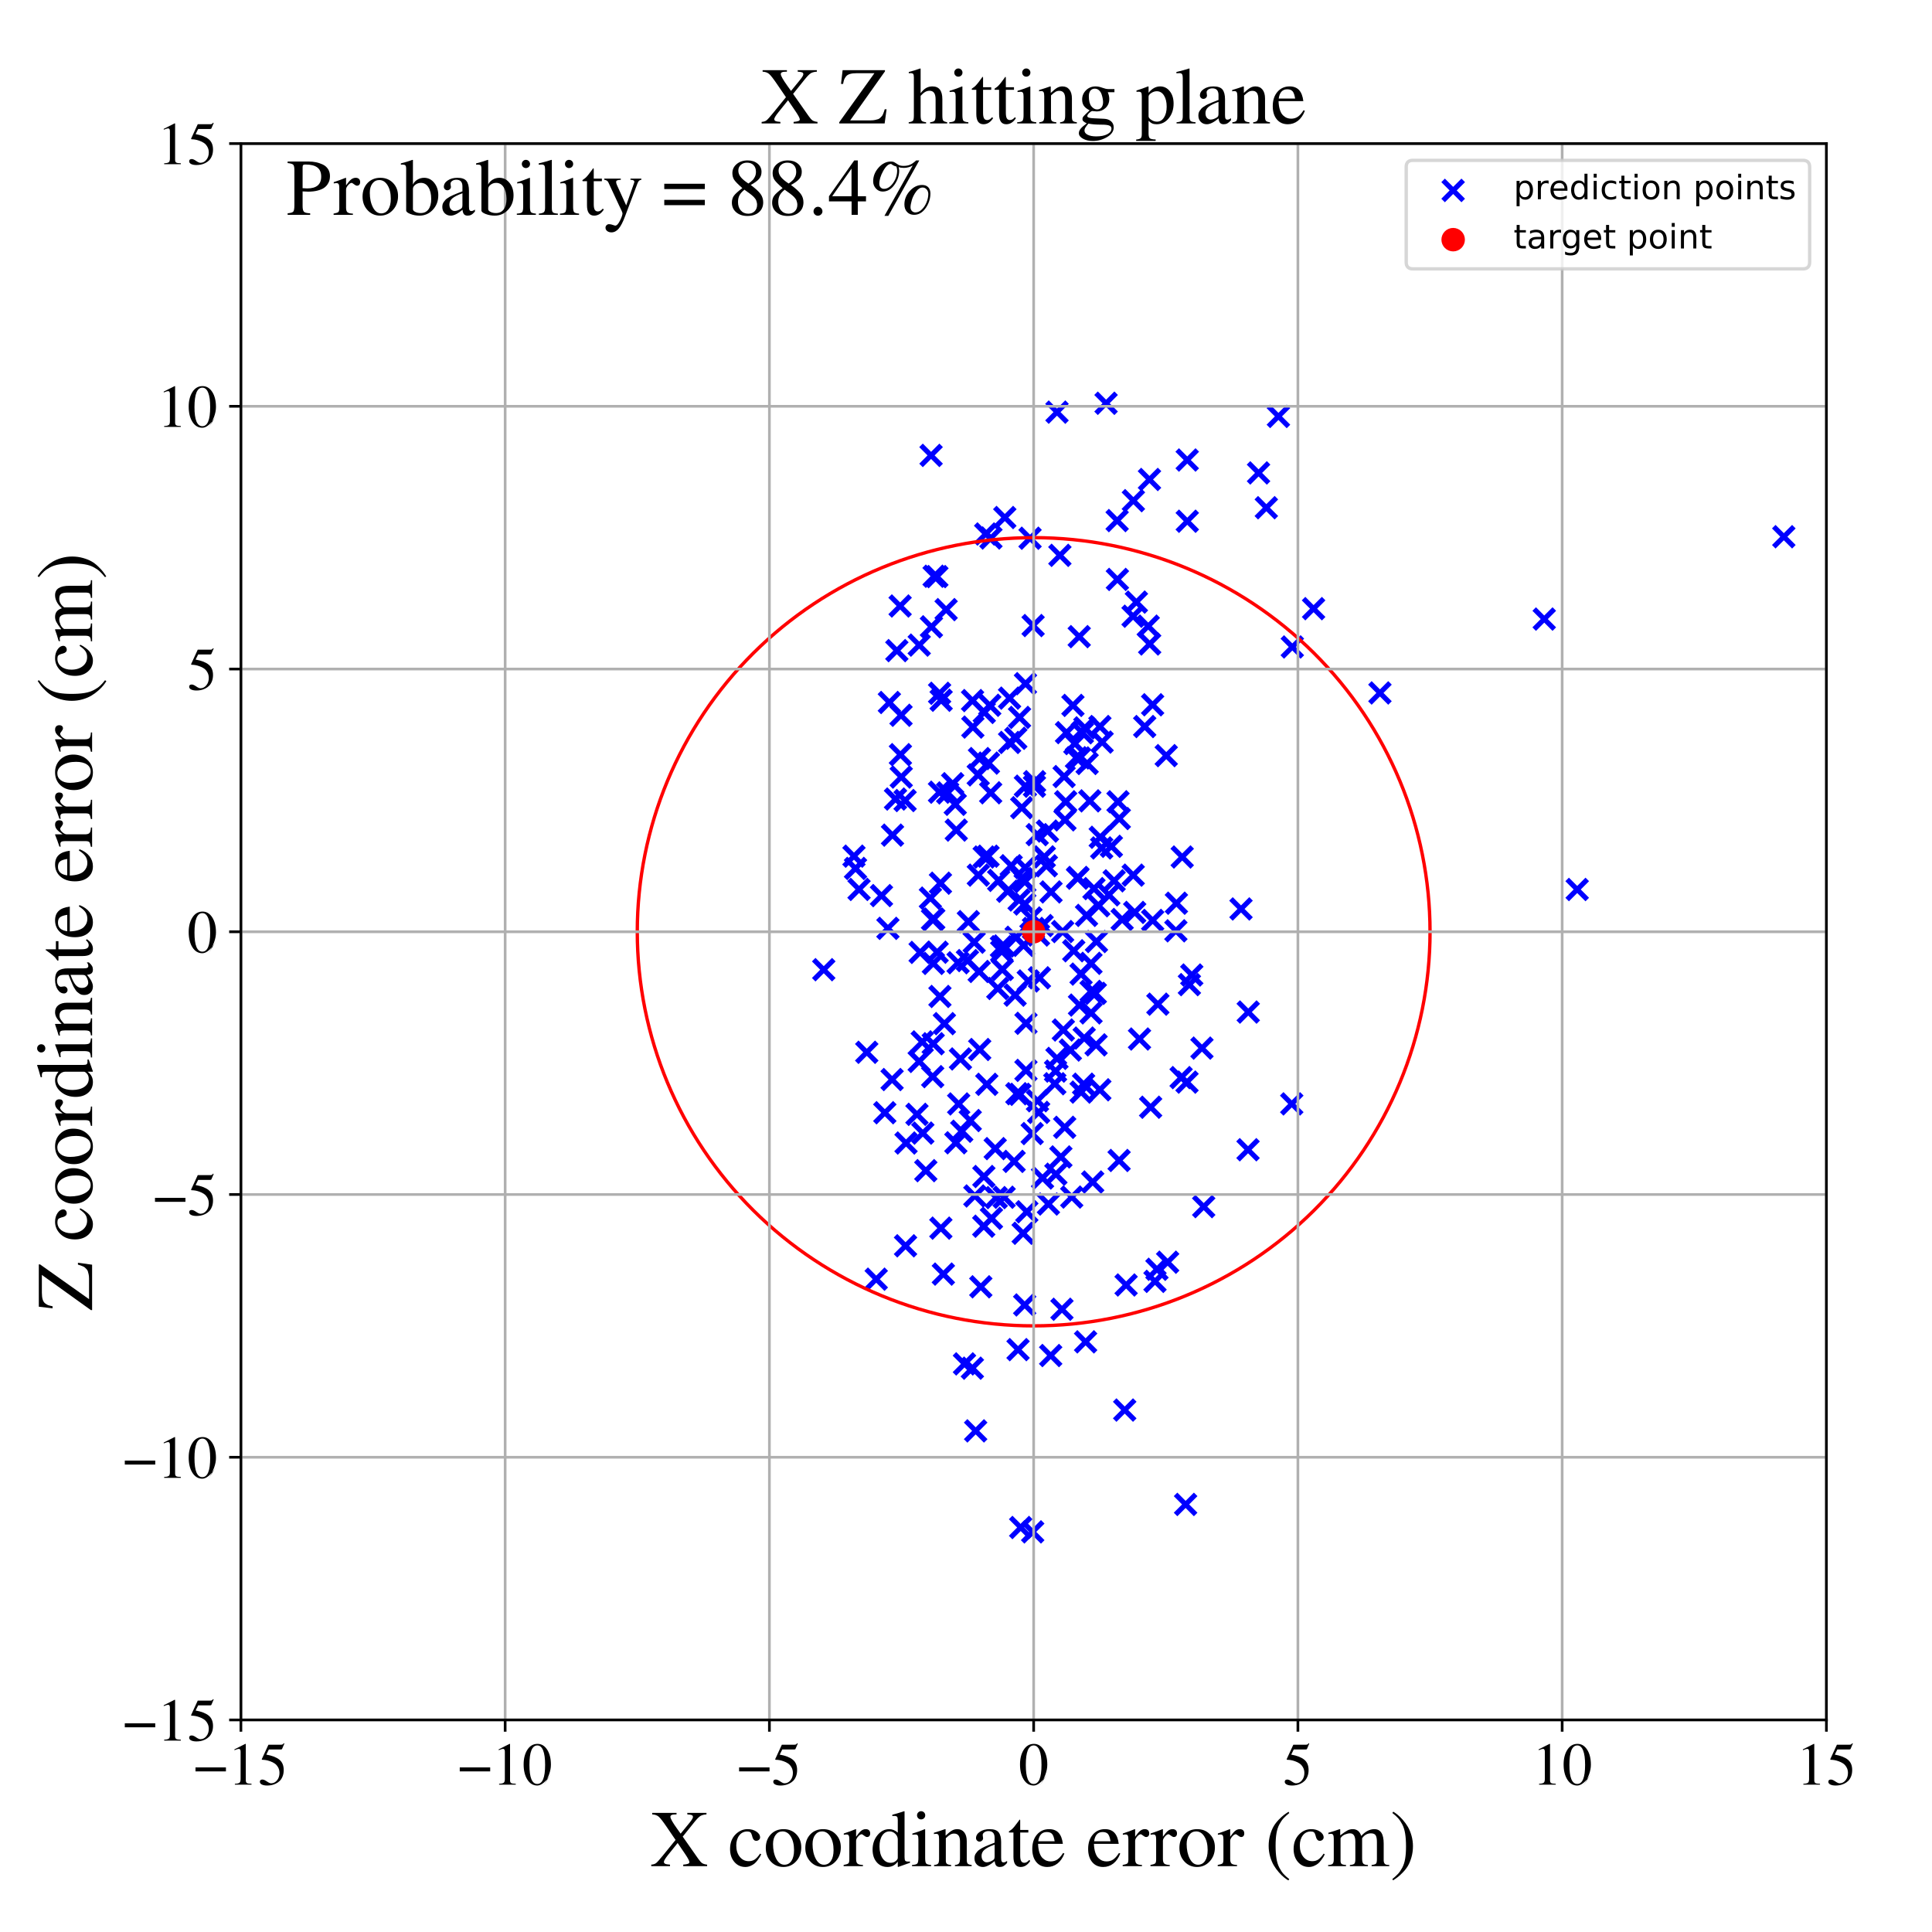 <?xml version="1.0" encoding="utf-8" standalone="no"?>
<!DOCTYPE svg PUBLIC "-//W3C//DTD SVG 1.1//EN"
  "http://www.w3.org/Graphics/SVG/1.1/DTD/svg11.dtd">
<!-- Created with matplotlib (https://matplotlib.org/) -->
<svg height="576pt" version="1.1" viewBox="0 0 576 576" width="576pt" xmlns="http://www.w3.org/2000/svg" xmlns:xlink="http://www.w3.org/1999/xlink">
 <defs>
  <style type="text/css">
*{stroke-linecap:butt;stroke-linejoin:round;}
  </style>
 </defs>
 <g id="figure_1">
  <g id="patch_1">
   <path d="M 0 576 
L 576 576 
L 576 0 
L 0 0 
z
" style="fill:#ffffff;"/>
  </g>
  <g id="axes_1">
   <g id="patch_2">
    <path d="M 71.822 512.784 
L 544.52 512.784 
L 544.52 42.802 
L 71.822 42.802 
z
" style="fill:#ffffff;"/>
   </g>
   <g id="PathCollection_1">
    <defs>
     <path d="M -3 3 
L 3 -3 
M -3 -3 
L 3 3 
" id="mbe360b2292" style="stroke:#0000ff;stroke-width:1.5;"/>
    </defs>
    <g clip-path="url(#pd5110735e8)">
     <use style="fill:#0000ff;stroke:#0000ff;stroke-width:1.5;" x="343.639" xlink:href="#mbe360b2292" y="210.118"/>
     <use style="fill:#0000ff;stroke:#0000ff;stroke-width:1.5;" x="316.607" xlink:href="#mbe360b2292" y="390.34"/>
     <use style="fill:#0000ff;stroke:#0000ff;stroke-width:1.5;" x="305.526" xlink:href="#mbe360b2292" y="269.515"/>
     <use style="fill:#0000ff;stroke:#0000ff;stroke-width:1.5;" x="296.71" xlink:href="#mbe360b2292" y="342.445"/>
     <use style="fill:#0000ff;stroke:#0000ff;stroke-width:1.5;" x="269.978" xlink:href="#mbe360b2292" y="371.419"/>
     <use style="fill:#0000ff;stroke:#0000ff;stroke-width:1.5;" x="320.937" xlink:href="#mbe360b2292" y="225.908"/>
     <use style="fill:#0000ff;stroke:#0000ff;stroke-width:1.5;" x="327.901" xlink:href="#mbe360b2292" y="324.91"/>
     <use style="fill:#0000ff;stroke:#0000ff;stroke-width:1.5;" x="338.799" xlink:href="#mbe360b2292" y="179.508"/>
     <use style="fill:#0000ff;stroke:#0000ff;stroke-width:1.5;" x="314.707" xlink:href="#mbe360b2292" y="319.333"/>
     <use style="fill:#0000ff;stroke:#0000ff;stroke-width:1.5;" x="301.471" xlink:href="#mbe360b2292" y="258.107"/>
     <use style="fill:#0000ff;stroke:#0000ff;stroke-width:1.5;" x="299.568" xlink:href="#mbe360b2292" y="154.293"/>
     <use style="fill:#0000ff;stroke:#0000ff;stroke-width:1.5;" x="334.558" xlink:href="#mbe360b2292" y="274.131"/>
     <use style="fill:#0000ff;stroke:#0000ff;stroke-width:1.5;" x="333.704" xlink:href="#mbe360b2292" y="244.04"/>
     <use style="fill:#0000ff;stroke:#0000ff;stroke-width:1.5;" x="281.557" xlink:href="#mbe360b2292" y="305.182"/>
     <use style="fill:#0000ff;stroke:#0000ff;stroke-width:1.5;" x="302.954" xlink:href="#mbe360b2292" y="279.437"/>
     <use style="fill:#0000ff;stroke:#0000ff;stroke-width:1.5;" x="297.74" xlink:href="#mbe360b2292" y="262.476"/>
     <use style="fill:#0000ff;stroke:#0000ff;stroke-width:1.5;" x="305.643" xlink:href="#mbe360b2292" y="258.691"/>
     <use style="fill:#0000ff;stroke:#0000ff;stroke-width:1.5;" x="295.081" xlink:href="#mbe360b2292" y="210.271"/>
     <use style="fill:#0000ff;stroke:#0000ff;stroke-width:1.5;" x="328.584" xlink:href="#mbe360b2292" y="221.242"/>
     <use style="fill:#0000ff;stroke:#0000ff;stroke-width:1.5;" x="332.165" xlink:href="#mbe360b2292" y="262.603"/>
     <use style="fill:#0000ff;stroke:#0000ff;stroke-width:1.5;" x="329.763" xlink:href="#mbe360b2292" y="120.228"/>
     <use style="fill:#0000ff;stroke:#0000ff;stroke-width:1.5;" x="305.885" xlink:href="#mbe360b2292" y="305.086"/>
     <use style="fill:#0000ff;stroke:#0000ff;stroke-width:1.5;" x="303.159" xlink:href="#mbe360b2292" y="326.083"/>
     <use style="fill:#0000ff;stroke:#0000ff;stroke-width:1.5;" x="304.635" xlink:href="#mbe360b2292" y="261.931"/>
     <use style="fill:#0000ff;stroke:#0000ff;stroke-width:1.5;" x="265.967" xlink:href="#mbe360b2292" y="321.851"/>
     <use style="fill:#0000ff;stroke:#0000ff;stroke-width:1.5;" x="328.019" xlink:href="#mbe360b2292" y="249.626"/>
     <use style="fill:#0000ff;stroke:#0000ff;stroke-width:1.5;" x="316.289" xlink:href="#mbe360b2292" y="344.921"/>
     <use style="fill:#0000ff;stroke:#0000ff;stroke-width:1.5;" x="385.287" xlink:href="#mbe360b2292" y="192.88"/>
     <use style="fill:#0000ff;stroke:#0000ff;stroke-width:1.5;" x="315.992" xlink:href="#mbe360b2292" y="165.569"/>
     <use style="fill:#0000ff;stroke:#0000ff;stroke-width:1.5;" x="372.147" xlink:href="#mbe360b2292" y="301.731"/>
     <use style="fill:#0000ff;stroke:#0000ff;stroke-width:1.5;" x="326.146" xlink:href="#mbe360b2292" y="264.924"/>
     <use style="fill:#0000ff;stroke:#0000ff;stroke-width:1.5;" x="287.548" xlink:href="#mbe360b2292" y="406.626"/>
     <use style="fill:#0000ff;stroke:#0000ff;stroke-width:1.5;" x="277.387" xlink:href="#mbe360b2292" y="267.752"/>
     <use style="fill:#0000ff;stroke:#0000ff;stroke-width:1.5;" x="278.226" xlink:href="#mbe360b2292" y="311.177"/>
     <use style="fill:#0000ff;stroke:#0000ff;stroke-width:1.5;" x="309.233" xlink:href="#mbe360b2292" y="248.836"/>
     <use style="fill:#0000ff;stroke:#0000ff;stroke-width:1.5;" x="345.208" xlink:href="#mbe360b2292" y="299.379"/>
     <use style="fill:#0000ff;stroke:#0000ff;stroke-width:1.5;" x="300.997" xlink:href="#mbe360b2292" y="221.353"/>
     <use style="fill:#0000ff;stroke:#0000ff;stroke-width:1.5;" x="310.816" xlink:href="#mbe360b2292" y="351.201"/>
     <use style="fill:#0000ff;stroke:#0000ff;stroke-width:1.5;" x="343.046" xlink:href="#mbe360b2292" y="330.108"/>
     <use style="fill:#0000ff;stroke:#0000ff;stroke-width:1.5;" x="391.63" xlink:href="#mbe360b2292" y="181.464"/>
     <use style="fill:#0000ff;stroke:#0000ff;stroke-width:1.5;" x="258.416" xlink:href="#mbe360b2292" y="313.727"/>
     <use style="fill:#0000ff;stroke:#0000ff;stroke-width:1.5;" x="326.894" xlink:href="#mbe360b2292" y="280.703"/>
     <use style="fill:#0000ff;stroke:#0000ff;stroke-width:1.5;" x="263.793" xlink:href="#mbe360b2292" y="331.746"/>
     <use style="fill:#0000ff;stroke:#0000ff;stroke-width:1.5;" x="350.575" xlink:href="#mbe360b2292" y="277.508"/>
     <use style="fill:#0000ff;stroke:#0000ff;stroke-width:1.5;" x="292.016" xlink:href="#mbe360b2292" y="226.155"/>
     <use style="fill:#0000ff;stroke:#0000ff;stroke-width:1.5;" x="319.524" xlink:href="#mbe360b2292" y="356.888"/>
     <use style="fill:#0000ff;stroke:#0000ff;stroke-width:1.5;" x="266.985" xlink:href="#mbe360b2292" y="238.224"/>
     <use style="fill:#0000ff;stroke:#0000ff;stroke-width:1.5;" x="277.692" xlink:href="#mbe360b2292" y="186.876"/>
     <use style="fill:#0000ff;stroke:#0000ff;stroke-width:1.5;" x="303.827" xlink:href="#mbe360b2292" y="268.312"/>
     <use style="fill:#0000ff;stroke:#0000ff;stroke-width:1.5;" x="275.125" xlink:href="#mbe360b2292" y="337.816"/>
     <use style="fill:#0000ff;stroke:#0000ff;stroke-width:1.5;" x="264.72" xlink:href="#mbe360b2292" y="276.775"/>
     <use style="fill:#0000ff;stroke:#0000ff;stroke-width:1.5;" x="274.946" xlink:href="#mbe360b2292" y="310.619"/>
     <use style="fill:#0000ff;stroke:#0000ff;stroke-width:1.5;" x="314.473" xlink:href="#mbe360b2292" y="323.102"/>
     <use style="fill:#0000ff;stroke:#0000ff;stroke-width:1.5;" x="323.661" xlink:href="#mbe360b2292" y="400.053"/>
     <use style="fill:#0000ff;stroke:#0000ff;stroke-width:1.5;" x="319.116" xlink:href="#mbe360b2292" y="313.055"/>
     <use style="fill:#0000ff;stroke:#0000ff;stroke-width:1.5;" x="324.116" xlink:href="#mbe360b2292" y="227.622"/>
     <use style="fill:#0000ff;stroke:#0000ff;stroke-width:1.5;" x="286.735" xlink:href="#mbe360b2292" y="337.269"/>
     <use style="fill:#0000ff;stroke:#0000ff;stroke-width:1.5;" x="284.976" xlink:href="#mbe360b2292" y="340.702"/>
     <use style="fill:#0000ff;stroke:#0000ff;stroke-width:1.5;" x="327.919" xlink:href="#mbe360b2292" y="216.603"/>
     <use style="fill:#0000ff;stroke:#0000ff;stroke-width:1.5;" x="353.971" xlink:href="#mbe360b2292" y="155.397"/>
     <use style="fill:#0000ff;stroke:#0000ff;stroke-width:1.5;" x="342.328" xlink:href="#mbe360b2292" y="186.674"/>
     <use style="fill:#0000ff;stroke:#0000ff;stroke-width:1.5;" x="299.366" xlink:href="#mbe360b2292" y="356.942"/>
     <use style="fill:#0000ff;stroke:#0000ff;stroke-width:1.5;" x="289.953" xlink:href="#mbe360b2292" y="208.865"/>
     <use style="fill:#0000ff;stroke:#0000ff;stroke-width:1.5;" x="307.359" xlink:href="#mbe360b2292" y="273.681"/>
     <use style="fill:#0000ff;stroke:#0000ff;stroke-width:1.5;" x="321.868" xlink:href="#mbe360b2292" y="225.971"/>
     <use style="fill:#0000ff;stroke:#0000ff;stroke-width:1.5;" x="350.73" xlink:href="#mbe360b2292" y="269.279"/>
     <use style="fill:#0000ff;stroke:#0000ff;stroke-width:1.5;" x="276.016" xlink:href="#mbe360b2292" y="349.017"/>
     <use style="fill:#0000ff;stroke:#0000ff;stroke-width:1.5;" x="284.028" xlink:href="#mbe360b2292" y="233.651"/>
     <use style="fill:#0000ff;stroke:#0000ff;stroke-width:1.5;" x="293.445" xlink:href="#mbe360b2292" y="212.404"/>
     <use style="fill:#0000ff;stroke:#0000ff;stroke-width:1.5;" x="352.132" xlink:href="#mbe360b2292" y="321.272"/>
     <use style="fill:#0000ff;stroke:#0000ff;stroke-width:1.5;" x="266.093" xlink:href="#mbe360b2292" y="248.985"/>
     <use style="fill:#0000ff;stroke:#0000ff;stroke-width:1.5;" x="305.543" xlink:href="#mbe360b2292" y="262.849"/>
     <use style="fill:#0000ff;stroke:#0000ff;stroke-width:1.5;" x="372.085" xlink:href="#mbe360b2292" y="342.776"/>
     <use style="fill:#0000ff;stroke:#0000ff;stroke-width:1.5;" x="325.281" xlink:href="#mbe360b2292" y="301.98"/>
     <use style="fill:#0000ff;stroke:#0000ff;stroke-width:1.5;" x="304.617" xlink:href="#mbe360b2292" y="240.803"/>
     <use style="fill:#0000ff;stroke:#0000ff;stroke-width:1.5;" x="338.295" xlink:href="#mbe360b2292" y="272.024"/>
     <use style="fill:#0000ff;stroke:#0000ff;stroke-width:1.5;" x="254.598" xlink:href="#mbe360b2292" y="255.251"/>
     <use style="fill:#0000ff;stroke:#0000ff;stroke-width:1.5;" x="288.429" xlink:href="#mbe360b2292" y="286.384"/>
     <use style="fill:#0000ff;stroke:#0000ff;stroke-width:1.5;" x="311.956" xlink:href="#mbe360b2292" y="258.117"/>
     <use style="fill:#0000ff;stroke:#0000ff;stroke-width:1.5;" x="297.016" xlink:href="#mbe360b2292" y="357.049"/>
     <use style="fill:#0000ff;stroke:#0000ff;stroke-width:1.5;" x="311.343" xlink:href="#mbe360b2292" y="255.466"/>
     <use style="fill:#0000ff;stroke:#0000ff;stroke-width:1.5;" x="270.121" xlink:href="#mbe360b2292" y="340.772"/>
     <use style="fill:#0000ff;stroke:#0000ff;stroke-width:1.5;" x="342.7" xlink:href="#mbe360b2292" y="142.953"/>
     <use style="fill:#0000ff;stroke:#0000ff;stroke-width:1.5;" x="305.042" xlink:href="#mbe360b2292" y="367.686"/>
     <use style="fill:#0000ff;stroke:#0000ff;stroke-width:1.5;" x="282.073" xlink:href="#mbe360b2292" y="181.75"/>
     <use style="fill:#0000ff;stroke:#0000ff;stroke-width:1.5;" x="289.263" xlink:href="#mbe360b2292" y="334.073"/>
     <use style="fill:#0000ff;stroke:#0000ff;stroke-width:1.5;" x="293.877" xlink:href="#mbe360b2292" y="159.2"/>
     <use style="fill:#0000ff;stroke:#0000ff;stroke-width:1.5;" x="280.38" xlink:href="#mbe360b2292" y="263.313"/>
     <use style="fill:#0000ff;stroke:#0000ff;stroke-width:1.5;" x="309.66" xlink:href="#mbe360b2292" y="331.636"/>
     <use style="fill:#0000ff;stroke:#0000ff;stroke-width:1.5;" x="278.385" xlink:href="#mbe360b2292" y="273.998"/>
     <use style="fill:#0000ff;stroke:#0000ff;stroke-width:1.5;" x="280.506" xlink:href="#mbe360b2292" y="366.152"/>
     <use style="fill:#0000ff;stroke:#0000ff;stroke-width:1.5;" x="300.427" xlink:href="#mbe360b2292" y="265.715"/>
     <use style="fill:#0000ff;stroke:#0000ff;stroke-width:1.5;" x="369.99" xlink:href="#mbe360b2292" y="270.994"/>
     <use style="fill:#0000ff;stroke:#0000ff;stroke-width:1.5;" x="300.992" xlink:href="#mbe360b2292" y="208.141"/>
     <use style="fill:#0000ff;stroke:#0000ff;stroke-width:1.5;" x="289.901" xlink:href="#mbe360b2292" y="407.902"/>
     <use style="fill:#0000ff;stroke:#0000ff;stroke-width:1.5;" x="353.474" xlink:href="#mbe360b2292" y="448.525"/>
     <use style="fill:#0000ff;stroke:#0000ff;stroke-width:1.5;" x="323.241" xlink:href="#mbe360b2292" y="309.48"/>
     <use style="fill:#0000ff;stroke:#0000ff;stroke-width:1.5;" x="294.199" xlink:href="#mbe360b2292" y="323.276"/>
     <use style="fill:#0000ff;stroke:#0000ff;stroke-width:1.5;" x="333.136" xlink:href="#mbe360b2292" y="172.749"/>
     <use style="fill:#0000ff;stroke:#0000ff;stroke-width:1.5;" x="305.708" xlink:href="#mbe360b2292" y="234.386"/>
     <use style="fill:#0000ff;stroke:#0000ff;stroke-width:1.5;" x="331.341" xlink:href="#mbe360b2292" y="252.321"/>
     <use style="fill:#0000ff;stroke:#0000ff;stroke-width:1.5;" x="353.954" xlink:href="#mbe360b2292" y="137.146"/>
     <use style="fill:#0000ff;stroke:#0000ff;stroke-width:1.5;" x="274.04" xlink:href="#mbe360b2292" y="316.451"/>
     <use style="fill:#0000ff;stroke:#0000ff;stroke-width:1.5;" x="292.415" xlink:href="#mbe360b2292" y="383.644"/>
     <use style="fill:#0000ff;stroke:#0000ff;stroke-width:1.5;" x="279.396" xlink:href="#mbe360b2292" y="283.888"/>
     <use style="fill:#0000ff;stroke:#0000ff;stroke-width:1.5;" x="322.327" xlink:href="#mbe360b2292" y="325.595"/>
     <use style="fill:#0000ff;stroke:#0000ff;stroke-width:1.5;" x="295.588" xlink:href="#mbe360b2292" y="363.226"/>
     <use style="fill:#0000ff;stroke:#0000ff;stroke-width:1.5;" x="325.261" xlink:href="#mbe360b2292" y="287.203"/>
     <use style="fill:#0000ff;stroke:#0000ff;stroke-width:1.5;" x="280.592" xlink:href="#mbe360b2292" y="208.772"/>
     <use style="fill:#0000ff;stroke:#0000ff;stroke-width:1.5;" x="290.043" xlink:href="#mbe360b2292" y="216.769"/>
     <use style="fill:#0000ff;stroke:#0000ff;stroke-width:1.5;" x="344.925" xlink:href="#mbe360b2292" y="378.42"/>
     <use style="fill:#0000ff;stroke:#0000ff;stroke-width:1.5;" x="337.855" xlink:href="#mbe360b2292" y="260.909"/>
     <use style="fill:#0000ff;stroke:#0000ff;stroke-width:1.5;" x="281.251" xlink:href="#mbe360b2292" y="379.855"/>
     <use style="fill:#0000ff;stroke:#0000ff;stroke-width:1.5;" x="309.623" xlink:href="#mbe360b2292" y="278.778"/>
     <use style="fill:#0000ff;stroke:#0000ff;stroke-width:1.5;" x="326.782" xlink:href="#mbe360b2292" y="311.514"/>
     <use style="fill:#0000ff;stroke:#0000ff;stroke-width:1.5;" x="284.797" xlink:href="#mbe360b2292" y="239.793"/>
     <use style="fill:#0000ff;stroke:#0000ff;stroke-width:1.5;" x="305.147" xlink:href="#mbe360b2292" y="281.848"/>
     <use style="fill:#0000ff;stroke:#0000ff;stroke-width:1.5;" x="278.018" xlink:href="#mbe360b2292" y="274.133"/>
     <use style="fill:#0000ff;stroke:#0000ff;stroke-width:1.5;" x="312.281" xlink:href="#mbe360b2292" y="247.764"/>
     <use style="fill:#0000ff;stroke:#0000ff;stroke-width:1.5;" x="347.701" xlink:href="#mbe360b2292" y="225.279"/>
     <use style="fill:#0000ff;stroke:#0000ff;stroke-width:1.5;" x="285.101" xlink:href="#mbe360b2292" y="247.481"/>
     <use style="fill:#0000ff;stroke:#0000ff;stroke-width:1.5;" x="333.645" xlink:href="#mbe360b2292" y="345.977"/>
     <use style="fill:#0000ff;stroke:#0000ff;stroke-width:1.5;" x="325.774" xlink:href="#mbe360b2292" y="352.398"/>
     <use style="fill:#0000ff;stroke:#0000ff;stroke-width:1.5;" x="278.271" xlink:href="#mbe360b2292" y="287.229"/>
     <use style="fill:#0000ff;stroke:#0000ff;stroke-width:1.5;" x="304.1" xlink:href="#mbe360b2292" y="326.257"/>
     <use style="fill:#0000ff;stroke:#0000ff;stroke-width:1.5;" x="268.629" xlink:href="#mbe360b2292" y="213.249"/>
     <use style="fill:#0000ff;stroke:#0000ff;stroke-width:1.5;" x="280.228" xlink:href="#mbe360b2292" y="297.08"/>
     <use style="fill:#0000ff;stroke:#0000ff;stroke-width:1.5;" x="279.314" xlink:href="#mbe360b2292" y="171.903"/>
     <use style="fill:#0000ff;stroke:#0000ff;stroke-width:1.5;" x="531.822" xlink:href="#mbe360b2292" y="160.018"/>
     <use style="fill:#0000ff;stroke:#0000ff;stroke-width:1.5;" x="315.132" xlink:href="#mbe360b2292" y="122.872"/>
     <use style="fill:#0000ff;stroke:#0000ff;stroke-width:1.5;" x="339.729" xlink:href="#mbe360b2292" y="309.768"/>
     <use style="fill:#0000ff;stroke:#0000ff;stroke-width:1.5;" x="245.593" xlink:href="#mbe360b2292" y="289.101"/>
     <use style="fill:#0000ff;stroke:#0000ff;stroke-width:1.5;" x="295.434" xlink:href="#mbe360b2292" y="160.401"/>
     <use style="fill:#0000ff;stroke:#0000ff;stroke-width:1.5;" x="277.59" xlink:href="#mbe360b2292" y="135.772"/>
     <use style="fill:#0000ff;stroke:#0000ff;stroke-width:1.5;" x="317.251" xlink:href="#mbe360b2292" y="231.517"/>
     <use style="fill:#0000ff;stroke:#0000ff;stroke-width:1.5;" x="298.649" xlink:href="#mbe360b2292" y="283.656"/>
     <use style="fill:#0000ff;stroke:#0000ff;stroke-width:1.5;" x="325.298" xlink:href="#mbe360b2292" y="295.562"/>
     <use style="fill:#0000ff;stroke:#0000ff;stroke-width:1.5;" x="310.695" xlink:href="#mbe360b2292" y="275.943"/>
     <use style="fill:#0000ff;stroke:#0000ff;stroke-width:1.5;" x="303.516" xlink:href="#mbe360b2292" y="402.37"/>
     <use style="fill:#0000ff;stroke:#0000ff;stroke-width:1.5;" x="323.43" xlink:href="#mbe360b2292" y="216.994"/>
     <use style="fill:#0000ff;stroke:#0000ff;stroke-width:1.5;" x="335.733" xlink:href="#mbe360b2292" y="383.101"/>
     <use style="fill:#0000ff;stroke:#0000ff;stroke-width:1.5;" x="288.704" xlink:href="#mbe360b2292" y="274.771"/>
     <use style="fill:#0000ff;stroke:#0000ff;stroke-width:1.5;" x="321.757" xlink:href="#mbe360b2292" y="189.808"/>
     <use style="fill:#0000ff;stroke:#0000ff;stroke-width:1.5;" x="285.644" xlink:href="#mbe360b2292" y="287.03"/>
     <use style="fill:#0000ff;stroke:#0000ff;stroke-width:1.5;" x="320.124" xlink:href="#mbe360b2292" y="283.457"/>
     <use style="fill:#0000ff;stroke:#0000ff;stroke-width:1.5;" x="377.541" xlink:href="#mbe360b2292" y="151.37"/>
     <use style="fill:#0000ff;stroke:#0000ff;stroke-width:1.5;" x="317.422" xlink:href="#mbe360b2292" y="336.091"/>
     <use style="fill:#0000ff;stroke:#0000ff;stroke-width:1.5;" x="305.496" xlink:href="#mbe360b2292" y="389.052"/>
     <use style="fill:#0000ff;stroke:#0000ff;stroke-width:1.5;" x="381.144" xlink:href="#mbe360b2292" y="124.146"/>
     <use style="fill:#0000ff;stroke:#0000ff;stroke-width:1.5;" x="290.884" xlink:href="#mbe360b2292" y="426.595"/>
     <use style="fill:#0000ff;stroke:#0000ff;stroke-width:1.5;" x="317.723" xlink:href="#mbe360b2292" y="239.031"/>
     <use style="fill:#0000ff;stroke:#0000ff;stroke-width:1.5;" x="327.566" xlink:href="#mbe360b2292" y="270.037"/>
     <use style="fill:#0000ff;stroke:#0000ff;stroke-width:1.5;" x="337.903" xlink:href="#mbe360b2292" y="149.267"/>
     <use style="fill:#0000ff;stroke:#0000ff;stroke-width:1.5;" x="307.737" xlink:href="#mbe360b2292" y="337.957"/>
     <use style="fill:#0000ff;stroke:#0000ff;stroke-width:1.5;" x="268.692" xlink:href="#mbe360b2292" y="231.67"/>
     <use style="fill:#0000ff;stroke:#0000ff;stroke-width:1.5;" x="278.072" xlink:href="#mbe360b2292" y="320.987"/>
     <use style="fill:#0000ff;stroke:#0000ff;stroke-width:1.5;" x="305.872" xlink:href="#mbe360b2292" y="319.118"/>
     <use style="fill:#0000ff;stroke:#0000ff;stroke-width:1.5;" x="348.114" xlink:href="#mbe360b2292" y="376.31"/>
     <use style="fill:#0000ff;stroke:#0000ff;stroke-width:1.5;" x="355.314" xlink:href="#mbe360b2292" y="290.687"/>
     <use style="fill:#0000ff;stroke:#0000ff;stroke-width:1.5;" x="291.646" xlink:href="#mbe360b2292" y="231.026"/>
     <use style="fill:#0000ff;stroke:#0000ff;stroke-width:1.5;" x="290.639" xlink:href="#mbe360b2292" y="356.56"/>
     <use style="fill:#0000ff;stroke:#0000ff;stroke-width:1.5;" x="309.311" xlink:href="#mbe360b2292" y="328.174"/>
     <use style="fill:#0000ff;stroke:#0000ff;stroke-width:1.5;" x="337.802" xlink:href="#mbe360b2292" y="183.719"/>
     <use style="fill:#0000ff;stroke:#0000ff;stroke-width:1.5;" x="306.569" xlink:href="#mbe360b2292" y="292.458"/>
     <use style="fill:#0000ff;stroke:#0000ff;stroke-width:1.5;" x="265.158" xlink:href="#mbe360b2292" y="209.435"/>
     <use style="fill:#0000ff;stroke:#0000ff;stroke-width:1.5;" x="321.365" xlink:href="#mbe360b2292" y="261.593"/>
     <use style="fill:#0000ff;stroke:#0000ff;stroke-width:1.5;" x="268.361" xlink:href="#mbe360b2292" y="180.671"/>
     <use style="fill:#0000ff;stroke:#0000ff;stroke-width:1.5;" x="280.095" xlink:href="#mbe360b2292" y="236.186"/>
     <use style="fill:#0000ff;stroke:#0000ff;stroke-width:1.5;" x="308.011" xlink:href="#mbe360b2292" y="186.5"/>
     <use style="fill:#0000ff;stroke:#0000ff;stroke-width:1.5;" x="313.249" xlink:href="#mbe360b2292" y="404.134"/>
     <use style="fill:#0000ff;stroke:#0000ff;stroke-width:1.5;" x="321.261" xlink:href="#mbe360b2292" y="261.812"/>
     <use style="fill:#0000ff;stroke:#0000ff;stroke-width:1.5;" x="307.879" xlink:href="#mbe360b2292" y="456.708"/>
     <use style="fill:#0000ff;stroke:#0000ff;stroke-width:1.5;" x="330.579" xlink:href="#mbe360b2292" y="266.793"/>
     <use style="fill:#0000ff;stroke:#0000ff;stroke-width:1.5;" x="315.119" xlink:href="#mbe360b2292" y="315.545"/>
     <use style="fill:#0000ff;stroke:#0000ff;stroke-width:1.5;" x="262.802" xlink:href="#mbe360b2292" y="267.011"/>
     <use style="fill:#0000ff;stroke:#0000ff;stroke-width:1.5;" x="305.731" xlink:href="#mbe360b2292" y="203.826"/>
     <use style="fill:#0000ff;stroke:#0000ff;stroke-width:1.5;" x="328.461" xlink:href="#mbe360b2292" y="252.804"/>
     <use style="fill:#0000ff;stroke:#0000ff;stroke-width:1.5;" x="309.894" xlink:href="#mbe360b2292" y="291.517"/>
     <use style="fill:#0000ff;stroke:#0000ff;stroke-width:1.5;" x="273.381" xlink:href="#mbe360b2292" y="332.223"/>
     <use style="fill:#0000ff;stroke:#0000ff;stroke-width:1.5;" x="302.642" xlink:href="#mbe360b2292" y="296.691"/>
     <use style="fill:#0000ff;stroke:#0000ff;stroke-width:1.5;" x="274.054" xlink:href="#mbe360b2292" y="192.328"/>
     <use style="fill:#0000ff;stroke:#0000ff;stroke-width:1.5;" x="358.346" xlink:href="#mbe360b2292" y="312.478"/>
     <use style="fill:#0000ff;stroke:#0000ff;stroke-width:1.5;" x="255.061" xlink:href="#mbe360b2292" y="258.91"/>
     <use style="fill:#0000ff;stroke:#0000ff;stroke-width:1.5;" x="323.935" xlink:href="#mbe360b2292" y="272.912"/>
     <use style="fill:#0000ff;stroke:#0000ff;stroke-width:1.5;" x="291.926" xlink:href="#mbe360b2292" y="289.628"/>
     <use style="fill:#0000ff;stroke:#0000ff;stroke-width:1.5;" x="324.913" xlink:href="#mbe360b2292" y="238.765"/>
     <use style="fill:#0000ff;stroke:#0000ff;stroke-width:1.5;" x="341.277" xlink:href="#mbe360b2292" y="216.61"/>
     <use style="fill:#0000ff;stroke:#0000ff;stroke-width:1.5;" x="314.796" xlink:href="#mbe360b2292" y="350.075"/>
     <use style="fill:#0000ff;stroke:#0000ff;stroke-width:1.5;" x="375.22" xlink:href="#mbe360b2292" y="140.994"/>
     <use style="fill:#0000ff;stroke:#0000ff;stroke-width:1.5;" x="306.134" xlink:href="#mbe360b2292" y="361.275"/>
     <use style="fill:#0000ff;stroke:#0000ff;stroke-width:1.5;" x="308.407" xlink:href="#mbe360b2292" y="234.412"/>
     <use style="fill:#0000ff;stroke:#0000ff;stroke-width:1.5;" x="323.065" xlink:href="#mbe360b2292" y="323.235"/>
     <use style="fill:#0000ff;stroke:#0000ff;stroke-width:1.5;" x="298.829" xlink:href="#mbe360b2292" y="289.034"/>
     <use style="fill:#0000ff;stroke:#0000ff;stroke-width:1.5;" x="294.688" xlink:href="#mbe360b2292" y="227.511"/>
     <use style="fill:#0000ff;stroke:#0000ff;stroke-width:1.5;" x="307.096" xlink:href="#mbe360b2292" y="160.463"/>
     <use style="fill:#0000ff;stroke:#0000ff;stroke-width:1.5;" x="293.324" xlink:href="#mbe360b2292" y="350.758"/>
     <use style="fill:#0000ff;stroke:#0000ff;stroke-width:1.5;" x="261.236" xlink:href="#mbe360b2292" y="381.37"/>
     <use style="fill:#0000ff;stroke:#0000ff;stroke-width:1.5;" x="358.868" xlink:href="#mbe360b2292" y="359.738"/>
     <use style="fill:#0000ff;stroke:#0000ff;stroke-width:1.5;" x="291.677" xlink:href="#mbe360b2292" y="260.912"/>
     <use style="fill:#0000ff;stroke:#0000ff;stroke-width:1.5;" x="333.317" xlink:href="#mbe360b2292" y="239.04"/>
     <use style="fill:#0000ff;stroke:#0000ff;stroke-width:1.5;" x="308.455" xlink:href="#mbe360b2292" y="233.048"/>
     <use style="fill:#0000ff;stroke:#0000ff;stroke-width:1.5;" x="308.113" xlink:href="#mbe360b2292" y="276.8"/>
     <use style="fill:#0000ff;stroke:#0000ff;stroke-width:1.5;" x="302.346" xlink:href="#mbe360b2292" y="346.247"/>
     <use style="fill:#0000ff;stroke:#0000ff;stroke-width:1.5;" x="312.577" xlink:href="#mbe360b2292" y="358.968"/>
     <use style="fill:#0000ff;stroke:#0000ff;stroke-width:1.5;" x="293.42" xlink:href="#mbe360b2292" y="255.506"/>
     <use style="fill:#0000ff;stroke:#0000ff;stroke-width:1.5;" x="321.838" xlink:href="#mbe360b2292" y="299.651"/>
     <use style="fill:#0000ff;stroke:#0000ff;stroke-width:1.5;" x="299.299" xlink:href="#mbe360b2292" y="282.033"/>
     <use style="fill:#0000ff;stroke:#0000ff;stroke-width:1.5;" x="342.758" xlink:href="#mbe360b2292" y="191.995"/>
     <use style="fill:#0000ff;stroke:#0000ff;stroke-width:1.5;" x="470.222" xlink:href="#mbe360b2292" y="265.189"/>
     <use style="fill:#0000ff;stroke:#0000ff;stroke-width:1.5;" x="333.064" xlink:href="#mbe360b2292" y="155.203"/>
     <use style="fill:#0000ff;stroke:#0000ff;stroke-width:1.5;" x="295.359" xlink:href="#mbe360b2292" y="236.357"/>
     <use style="fill:#0000ff;stroke:#0000ff;stroke-width:1.5;" x="269.84" xlink:href="#mbe360b2292" y="238.67"/>
     <use style="fill:#0000ff;stroke:#0000ff;stroke-width:1.5;" x="326.555" xlink:href="#mbe360b2292" y="296.151"/>
     <use style="fill:#0000ff;stroke:#0000ff;stroke-width:1.5;" x="411.407" xlink:href="#mbe360b2292" y="206.591"/>
     <use style="fill:#0000ff;stroke:#0000ff;stroke-width:1.5;" x="352.458" xlink:href="#mbe360b2292" y="255.505"/>
     <use style="fill:#0000ff;stroke:#0000ff;stroke-width:1.5;" x="322.306" xlink:href="#mbe360b2292" y="290.414"/>
     <use style="fill:#0000ff;stroke:#0000ff;stroke-width:1.5;" x="303.961" xlink:href="#mbe360b2292" y="213.888"/>
     <use style="fill:#0000ff;stroke:#0000ff;stroke-width:1.5;" x="256.114" xlink:href="#mbe360b2292" y="265.171"/>
     <use style="fill:#0000ff;stroke:#0000ff;stroke-width:1.5;" x="313.352" xlink:href="#mbe360b2292" y="265.919"/>
     <use style="fill:#0000ff;stroke:#0000ff;stroke-width:1.5;" x="293.293" xlink:href="#mbe360b2292" y="365.579"/>
     <use style="fill:#0000ff;stroke:#0000ff;stroke-width:1.5;" x="354.6" xlink:href="#mbe360b2292" y="293.553"/>
     <use style="fill:#0000ff;stroke:#0000ff;stroke-width:1.5;" x="278.492" xlink:href="#mbe360b2292" y="171.797"/>
     <use style="fill:#0000ff;stroke:#0000ff;stroke-width:1.5;" x="353.888" xlink:href="#mbe360b2292" y="322.62"/>
     <use style="fill:#0000ff;stroke:#0000ff;stroke-width:1.5;" x="317.504" xlink:href="#mbe360b2292" y="244.428"/>
     <use style="fill:#0000ff;stroke:#0000ff;stroke-width:1.5;" x="302.85" xlink:href="#mbe360b2292" y="220.111"/>
     <use style="fill:#0000ff;stroke:#0000ff;stroke-width:1.5;" x="322.692" xlink:href="#mbe360b2292" y="218.467"/>
     <use style="fill:#0000ff;stroke:#0000ff;stroke-width:1.5;" x="304.309" xlink:href="#mbe360b2292" y="455.406"/>
     <use style="fill:#0000ff;stroke:#0000ff;stroke-width:1.5;" x="297.477" xlink:href="#mbe360b2292" y="294.701"/>
     <use style="fill:#0000ff;stroke:#0000ff;stroke-width:1.5;" x="317.019" xlink:href="#mbe360b2292" y="307.081"/>
     <use style="fill:#0000ff;stroke:#0000ff;stroke-width:1.5;" x="267.382" xlink:href="#mbe360b2292" y="193.973"/>
     <use style="fill:#0000ff;stroke:#0000ff;stroke-width:1.5;" x="344.347" xlink:href="#mbe360b2292" y="382.022"/>
     <use style="fill:#0000ff;stroke:#0000ff;stroke-width:1.5;" x="290.433" xlink:href="#mbe360b2292" y="280.903"/>
     <use style="fill:#0000ff;stroke:#0000ff;stroke-width:1.5;" x="460.397" xlink:href="#mbe360b2292" y="184.57"/>
     <use style="fill:#0000ff;stroke:#0000ff;stroke-width:1.5;" x="343.653" xlink:href="#mbe360b2292" y="274.408"/>
     <use style="fill:#0000ff;stroke:#0000ff;stroke-width:1.5;" x="268.447" xlink:href="#mbe360b2292" y="224.991"/>
     <use style="fill:#0000ff;stroke:#0000ff;stroke-width:1.5;" x="292.088" xlink:href="#mbe360b2292" y="312.896"/>
     <use style="fill:#0000ff;stroke:#0000ff;stroke-width:1.5;" x="280.131" xlink:href="#mbe360b2292" y="206.695"/>
     <use style="fill:#0000ff;stroke:#0000ff;stroke-width:1.5;" x="286.344" xlink:href="#mbe360b2292" y="315.711"/>
     <use style="fill:#0000ff;stroke:#0000ff;stroke-width:1.5;" x="285.814" xlink:href="#mbe360b2292" y="329.125"/>
     <use style="fill:#0000ff;stroke:#0000ff;stroke-width:1.5;" x="294.578" xlink:href="#mbe360b2292" y="255.264"/>
     <use style="fill:#0000ff;stroke:#0000ff;stroke-width:1.5;" x="319.882" xlink:href="#mbe360b2292" y="210.305"/>
     <use style="fill:#0000ff;stroke:#0000ff;stroke-width:1.5;" x="385.122" xlink:href="#mbe360b2292" y="329.112"/>
     <use style="fill:#0000ff;stroke:#0000ff;stroke-width:1.5;" x="335.321" xlink:href="#mbe360b2292" y="420.389"/>
     <use style="fill:#0000ff;stroke:#0000ff;stroke-width:1.5;" x="274.322" xlink:href="#mbe360b2292" y="283.948"/>
     <use style="fill:#0000ff;stroke:#0000ff;stroke-width:1.5;" x="320.449" xlink:href="#mbe360b2292" y="221.689"/>
     <use style="fill:#0000ff;stroke:#0000ff;stroke-width:1.5;" x="317.965" xlink:href="#mbe360b2292" y="218.419"/>
     <use style="fill:#0000ff;stroke:#0000ff;stroke-width:1.5;" x="298.56" xlink:href="#mbe360b2292" y="282.266"/>
     <use style="fill:#0000ff;stroke:#0000ff;stroke-width:1.5;" x="316.815" xlink:href="#mbe360b2292" y="277.733"/>
     <use style="fill:#0000ff;stroke:#0000ff;stroke-width:1.5;" x="282.53" xlink:href="#mbe360b2292" y="236.401"/>
    </g>
   </g>
   <g id="PathCollection_2">
    <defs>
     <path d="M 0 3 
C 0.796 3 1.559 2.684 2.121 2.121 
C 2.684 1.559 3 0.796 3 0 
C 3 -0.796 2.684 -1.559 2.121 -2.121 
C 1.559 -2.684 0.796 -3 0 -3 
C -0.796 -3 -1.559 -2.684 -2.121 -2.121 
C -2.684 -1.559 -3 -0.796 -3 0 
C -3 0.796 -2.684 1.559 -2.121 2.121 
C -1.559 2.684 -0.796 3 0 3 
z
" id="m55bcc14a8d" style="stroke:#ff0000;"/>
    </defs>
    <g clip-path="url(#pd5110735e8)">
     <use style="fill:#ff0000;stroke:#ff0000;" x="308.171" xlink:href="#m55bcc14a8d" y="277.793"/>
    </g>
   </g>
   <g id="patch_3">
    <path clip-path="url(#pd5110735e8)" d="M 308.171 395.288 
C 339.511 395.288 369.572 382.908 391.733 360.875 
C 413.894 338.841 426.346 308.953 426.346 277.793 
C 426.346 246.633 413.894 216.745 391.733 194.711 
C 369.572 172.677 339.511 160.297 308.171 160.297 
C 276.831 160.297 246.77 172.677 224.609 194.711 
C 202.448 216.745 189.997 246.633 189.997 277.793 
C 189.997 308.953 202.448 338.841 224.609 360.875 
C 246.77 382.908 276.831 395.288 308.171 395.288 
z
" style="fill:none;stroke:#ff0000;stroke-linejoin:miter;"/>
   </g>
   <g id="matplotlib.axis_1">
    <g id="xtick_1">
     <g id="line2d_1">
      <path clip-path="url(#pd5110735e8)" d="M 71.822 512.784 
L 71.822 42.802 
" style="fill:none;stroke:#b0b0b0;stroke-linecap:square;stroke-width:0.8;"/>
     </g>
     <g id="line2d_2">
      <defs>
       <path d="M 0 0 
L 0 3.5 
" id="mc10e74fc88" style="stroke:#000000;stroke-width:0.8;"/>
      </defs>
      <g>
       <use style="stroke:#000000;stroke-width:0.8;" x="71.822" xlink:href="#mc10e74fc88" y="512.784"/>
      </g>
     </g>
     <g id="text_1">
      <!-- −15 -->
      <defs>
       <path d="M 3 22 
L 3 28.594 
L 53.406 28.594 
L 53.406 22 
z
" id="FreeSerif-8722"/>
       <path d="M 18.297 59.297 
Q 16.5 59.297 11.094 57.094 
L 11.094 58.5 
L 29.094 67.594 
L 29.906 67.406 
L 29.906 7.406 
Q 29.906 3.797 31.703 2.688 
Q 33.5 1.594 39.406 1.5 
L 39.406 0 
L 11.797 0 
L 11.797 1.5 
Q 17.406 1.703 19.344 3.141 
Q 21.297 4.594 21.297 9.297 
L 21.297 54.594 
Q 21.297 59.297 18.297 59.297 
z
" id="FreeSerif-49"/>
       <path d="M 35.703 19.406 
Q 35.703 24.703 33.344 28.797 
Q 31 32.906 27.641 35.156 
Q 24.297 37.406 20.141 38.844 
Q 16 40.297 12.953 40.75 
Q 9.906 41.203 7.594 41.203 
Q 6.406 41.203 6.406 42 
Q 6.406 42.297 6.5 42.5 
L 17.406 66.203 
L 38.297 66.203 
Q 39.906 66.203 40.844 66.703 
Q 41.797 67.203 42.906 68.797 
L 43.797 68.094 
L 40 59.203 
Q 39.594 58.297 37.703 58.297 
L 18.094 58.297 
L 13.906 49.797 
Q 28.5 47.203 35.594 41.344 
Q 42.703 35.5 42.703 24.203 
Q 42.703 18.297 40.844 13.688 
Q 39 9.094 36.141 6.297 
Q 33.297 3.5 29.547 1.703 
Q 25.797 -0.094 22.344 -0.75 
Q 18.906 -1.406 15.406 -1.406 
Q 9.797 -1.406 6.5 0.25 
Q 3.203 1.906 3.203 4.797 
Q 3.203 8.5 7.5 8.5 
Q 10.297 8.5 14.75 5.391 
Q 19.203 2.297 21.797 2.297 
Q 27.703 2.297 31.703 7.25 
Q 35.703 12.203 35.703 19.406 
z
" id="FreeSerif-53"/>
      </defs>
      <g transform="translate(57.746 532.077)scale(0.18 -0.18)">
       <use xlink:href="#FreeSerif-8722"/>
       <use x="56.4" xlink:href="#FreeSerif-49"/>
       <use x="106.4" xlink:href="#FreeSerif-53"/>
      </g>
     </g>
    </g>
    <g id="xtick_2">
     <g id="line2d_3">
      <path clip-path="url(#pd5110735e8)" d="M 150.605 512.784 
L 150.605 42.802 
" style="fill:none;stroke:#b0b0b0;stroke-linecap:square;stroke-width:0.8;"/>
     </g>
     <g id="line2d_4">
      <g>
       <use style="stroke:#000000;stroke-width:0.8;" x="150.605" xlink:href="#mc10e74fc88" y="512.784"/>
      </g>
     </g>
     <g id="text_2">
      <!-- −10 -->
      <defs>
       <path d="M 47.594 17.797 
Q 35.203 -1.406 25 -1.406 
Q 14.797 -1.406 8.594 8.391 
Q 2.406 18.203 2.406 33.594 
Q 2.406 48.094 8.594 57.844 
Q 14.797 67.594 25.406 67.594 
Q 35.203 67.594 41.391 58 
Q 47.594 48.406 47.594 33 
Q 47.594 17.797 35.203 -1.406 
z
M 25.094 65 
Q 12 65 12 32.703 
Q 12 1.203 25 1.203 
Q 38 1.203 38 32.797 
Q 38 48.5 34.703 56.75 
Q 31.406 65 25.094 65 
z
" id="FreeSerif-48"/>
      </defs>
      <g transform="translate(136.529 532.077)scale(0.18 -0.18)">
       <use xlink:href="#FreeSerif-8722"/>
       <use x="56.4" xlink:href="#FreeSerif-49"/>
       <use x="106.4" xlink:href="#FreeSerif-48"/>
      </g>
     </g>
    </g>
    <g id="xtick_3">
     <g id="line2d_5">
      <path clip-path="url(#pd5110735e8)" d="M 229.388 512.784 
L 229.388 42.802 
" style="fill:none;stroke:#b0b0b0;stroke-linecap:square;stroke-width:0.8;"/>
     </g>
     <g id="line2d_6">
      <g>
       <use style="stroke:#000000;stroke-width:0.8;" x="229.388" xlink:href="#mc10e74fc88" y="512.784"/>
      </g>
     </g>
     <g id="text_3">
      <!-- −5 -->
      <g transform="translate(219.812 532.077)scale(0.18 -0.18)">
       <use xlink:href="#FreeSerif-8722"/>
       <use x="56.4" xlink:href="#FreeSerif-53"/>
      </g>
     </g>
    </g>
    <g id="xtick_4">
     <g id="line2d_7">
      <path clip-path="url(#pd5110735e8)" d="M 308.171 512.784 
L 308.171 42.802 
" style="fill:none;stroke:#b0b0b0;stroke-linecap:square;stroke-width:0.8;"/>
     </g>
     <g id="line2d_8">
      <g>
       <use style="stroke:#000000;stroke-width:0.8;" x="308.171" xlink:href="#mc10e74fc88" y="512.784"/>
      </g>
     </g>
     <g id="text_4">
      <!-- 0 -->
      <g transform="translate(303.671 532.077)scale(0.18 -0.18)">
       <use xlink:href="#FreeSerif-48"/>
      </g>
     </g>
    </g>
    <g id="xtick_5">
     <g id="line2d_9">
      <path clip-path="url(#pd5110735e8)" d="M 386.954 512.784 
L 386.954 42.802 
" style="fill:none;stroke:#b0b0b0;stroke-linecap:square;stroke-width:0.8;"/>
     </g>
     <g id="line2d_10">
      <g>
       <use style="stroke:#000000;stroke-width:0.8;" x="386.954" xlink:href="#mc10e74fc88" y="512.784"/>
      </g>
     </g>
     <g id="text_5">
      <!-- 5 -->
      <g transform="translate(382.454 532.077)scale(0.18 -0.18)">
       <use xlink:href="#FreeSerif-53"/>
      </g>
     </g>
    </g>
    <g id="xtick_6">
     <g id="line2d_11">
      <path clip-path="url(#pd5110735e8)" d="M 465.737 512.784 
L 465.737 42.802 
" style="fill:none;stroke:#b0b0b0;stroke-linecap:square;stroke-width:0.8;"/>
     </g>
     <g id="line2d_12">
      <g>
       <use style="stroke:#000000;stroke-width:0.8;" x="465.737" xlink:href="#mc10e74fc88" y="512.784"/>
      </g>
     </g>
     <g id="text_6">
      <!-- 10 -->
      <g transform="translate(456.737 532.077)scale(0.18 -0.18)">
       <use xlink:href="#FreeSerif-49"/>
       <use x="50" xlink:href="#FreeSerif-48"/>
      </g>
     </g>
    </g>
    <g id="xtick_7">
     <g id="line2d_13">
      <path clip-path="url(#pd5110735e8)" d="M 544.52 512.784 
L 544.52 42.802 
" style="fill:none;stroke:#b0b0b0;stroke-linecap:square;stroke-width:0.8;"/>
     </g>
     <g id="line2d_14">
      <g>
       <use style="stroke:#000000;stroke-width:0.8;" x="544.52" xlink:href="#mc10e74fc88" y="512.784"/>
      </g>
     </g>
     <g id="text_7">
      <!-- 15 -->
      <g transform="translate(535.52 532.077)scale(0.18 -0.18)">
       <use xlink:href="#FreeSerif-49"/>
       <use x="50" xlink:href="#FreeSerif-53"/>
      </g>
     </g>
    </g>
    <g id="text_8">
     <!-- X coordinate error (cm) -->
     <defs>
      <path d="M 69.594 66.203 
L 69.594 64.297 
Q 64.703 64 62.047 62.344 
Q 59.406 60.703 54.703 54.906 
L 40.094 36.703 
L 59.297 9.297 
Q 62.297 5 64.297 3.703 
Q 66.297 2.406 70.406 1.906 
L 70.406 0 
L 40.703 0 
L 40.703 1.906 
Q 44.797 2.297 46.594 2.938 
Q 48.406 3.594 48.406 5 
Q 48.406 7.203 43.297 14.797 
L 33.797 28.797 
L 21.906 14 
Q 16.703 7.5 16.703 5.406 
Q 16.703 3.703 18.297 2.953 
Q 19.906 2.203 24.297 1.906 
L 24.297 0 
L 1 0 
L 1 1.906 
Q 4.906 2.203 7 3.797 
Q 9.094 5.406 15.5 13.297 
L 31.203 32.594 
L 20.297 48.594 
Q 13.297 58.906 10.25 61.5 
Q 7.203 64.094 2.203 64.297 
L 2.203 66.203 
L 32.406 66.203 
L 32.406 64.297 
L 29.594 64.203 
Q 24.797 64.094 24.797 61.297 
Q 24.797 58.094 33.297 46.297 
L 37.5 40.406 
L 48.797 54.203 
Q 52.797 59.203 52.797 61.094 
Q 52.797 62.797 51.344 63.438 
Q 49.906 64.094 45.797 64.297 
L 45.797 66.203 
z
" id="FreeSerif-88"/>
      <path id="FreeSerif-32"/>
      <path d="M 2.5 21.297 
Q 2.5 32.406 9.047 39.203 
Q 15.594 46 24.406 46 
Q 30.703 46 35.25 42.953 
Q 39.797 39.906 39.797 35.703 
Q 39.797 34 38.391 32.75 
Q 37 31.5 35 31.5 
Q 31.594 31.5 30.297 36.094 
L 29.703 38.297 
Q 28.906 41.094 27.703 42.094 
Q 26.5 43.094 23.797 43.094 
Q 17.703 43.094 13.953 38.25 
Q 10.203 33.406 10.203 25.703 
Q 10.203 17.094 14.547 11.641 
Q 18.906 6.203 25.703 6.203 
Q 30 6.203 33.094 8.25 
Q 36.203 10.297 39.797 15.594 
L 41.203 14.703 
Q 40.203 12.703 39.453 11.391 
Q 38.703 10.094 36.75 7.5 
Q 34.797 4.906 32.891 3.297 
Q 31 1.703 27.891 0.344 
Q 24.797 -1 21.5 -1 
Q 13.203 -1 7.844 5.25 
Q 2.5 11.5 2.5 21.297 
z
" id="FreeSerif-99"/>
      <path d="M 24.594 46 
Q 34.203 46 40.391 39.594 
Q 46.594 33.203 46.594 23.406 
Q 46.594 13 40.188 6 
Q 33.797 -1 24.391 -1 
Q 15 -1 8.75 5.75 
Q 2.5 12.5 2.5 22.594 
Q 2.5 32.906 8.641 39.453 
Q 14.797 46 24.594 46 
z
M 11.5 27.5 
Q 11.5 16.797 15.391 9.297 
Q 19.297 1.797 25.594 1.797 
Q 31.203 1.797 34.391 6.594 
Q 37.594 11.406 37.594 19.906 
Q 37.594 30.203 33.594 36.703 
Q 29.594 43.203 23.297 43.203 
Q 18 43.203 14.75 38.891 
Q 11.5 34.594 11.5 27.5 
z
" id="FreeSerif-111"/>
      <path d="M 30.094 36.203 
Q 28.594 36.203 26.391 37.953 
Q 24.203 39.703 23.5 39.703 
Q 21.5 39.703 19 36.797 
Q 16.5 33.906 16.5 31.5 
L 16.5 9 
Q 16.5 4.703 18.203 3.203 
Q 19.906 1.703 25 1.5 
L 25 0 
L 1 0 
L 1 1.5 
Q 5.797 2.406 6.938 3.5 
Q 8.094 4.594 8.094 8.406 
L 8.094 33.406 
Q 8.094 36.703 7.344 38.047 
Q 6.594 39.406 4.703 39.406 
Q 3.094 39.406 1.203 39 
L 1.203 40.594 
Q 9.203 43.203 16 46 
L 16.5 45.797 
L 16.5 36.594 
Q 20.203 41.906 22.797 43.953 
Q 25.406 46 28.5 46 
Q 31.094 46 32.547 44.594 
Q 34 43.203 34 40.703 
Q 34 38.594 32.953 37.391 
Q 31.906 36.203 30.094 36.203 
z
" id="FreeSerif-114"/>
      <path d="M 34.203 -1 
L 33.797 -0.703 
L 33.797 5.703 
Q 29 -1 21 -1 
Q 12.703 -1 7.594 4.953 
Q 2.5 10.906 2.5 20.5 
Q 2.5 31.094 8.594 38.547 
Q 14.703 46 23.297 46 
Q 28.703 46 33.797 41.703 
L 33.797 57.297 
Q 33.797 60.406 32.891 61.406 
Q 32 62.406 29.203 62.406 
Q 27.797 62.406 27 62.297 
L 27 63.906 
Q 36.094 66.297 41.703 68.297 
L 42.203 68.094 
L 42.203 11.406 
Q 42.203 7.906 43.047 6.797 
Q 43.906 5.703 46.594 5.703 
Q 47.094 5.703 48.906 5.797 
L 48.906 4.203 
z
M 24.906 4.203 
Q 28.703 4.203 31.25 6.344 
Q 33.797 8.5 33.797 10.203 
L 33.797 33.203 
Q 33.797 37.203 30.688 40.203 
Q 27.594 43.203 23.594 43.203 
Q 17.906 43.203 14.5 38.094 
Q 11.094 33 11.094 24.5 
Q 11.094 15.297 14.891 9.75 
Q 18.703 4.203 24.906 4.203 
z
" id="FreeSerif-100"/>
      <path d="M 6.203 39.297 
Q 4 39.297 2 39 
L 2 40.5 
Q 9 42.5 17.5 46 
L 17.906 45.703 
L 17.906 10.203 
Q 17.906 4.797 19.156 3.344 
Q 20.406 1.906 25.297 1.5 
L 25.297 0 
L 1.594 0 
L 1.594 1.5 
Q 6.797 1.797 8.141 3.297 
Q 9.5 4.797 9.5 10.203 
L 9.5 33.406 
Q 9.5 36.703 8.75 38 
Q 8 39.297 6.203 39.297 
z
M 12.797 68.297 
Q 15 68.297 16.5 66.797 
Q 18 65.297 18 63.203 
Q 18 61 16.5 59.547 
Q 15 58.094 12.797 58.094 
Q 10.703 58.094 9.25 59.594 
Q 7.797 61.094 7.797 63.188 
Q 7.797 65.297 9.297 66.797 
Q 10.797 68.297 12.797 68.297 
z
" id="FreeSerif-105"/>
      <path d="M 1 39.797 
L 1 41.5 
Q 8.406 43.703 14.797 46 
L 15.5 45.797 
L 15.5 37.906 
Q 20.594 42.703 23.547 44.344 
Q 26.5 46 30 46 
Q 35.5 46 38.641 42.047 
Q 41.797 38.094 41.797 31 
L 41.797 8.094 
Q 41.797 4.406 43 3.156 
Q 44.203 1.906 47.906 1.5 
L 47.906 0 
L 27.094 0 
L 27.094 1.5 
Q 30.906 1.797 32.156 3.5 
Q 33.406 5.203 33.406 9.906 
L 33.406 30.797 
Q 33.406 40.5 26.094 40.5 
Q 23.594 40.5 21.5 39.344 
Q 19.406 38.203 15.797 34.797 
L 15.797 6.703 
Q 15.797 4 17.188 2.891 
Q 18.594 1.797 22.406 1.5 
L 22.406 0 
L 1.203 0 
L 1.203 1.5 
Q 5 1.797 6.203 3.25 
Q 7.406 4.703 7.406 9 
L 7.406 33.797 
Q 7.406 37.5 6.594 38.844 
Q 5.797 40.203 3.703 40.203 
Q 1.797 40.203 1 39.797 
z
" id="FreeSerif-110"/>
      <path d="M 2.5 9.703 
Q 2.5 11.5 2.891 13.047 
Q 3.297 14.594 4.297 15.938 
Q 5.297 17.297 6.188 18.391 
Q 7.094 19.5 8.891 20.641 
Q 10.703 21.797 11.891 22.547 
Q 13.094 23.297 15.547 24.344 
Q 18 25.406 19.297 25.953 
Q 20.594 26.5 23.391 27.594 
Q 26.203 28.703 27.5 29.203 
L 27.5 35.297 
Q 27.5 43.594 19.906 43.594 
Q 16.906 43.594 14.797 42.141 
Q 12.703 40.703 12.703 38.703 
Q 12.703 37.906 12.953 36.5 
Q 13.203 35.094 13.203 34.703 
Q 13.203 33 11.844 31.75 
Q 10.5 30.5 8.703 30.5 
Q 7 30.5 5.703 31.797 
Q 4.406 33.094 4.406 34.797 
Q 4.406 39.5 9.25 42.75 
Q 14.094 46 21.203 46 
Q 29.406 46 32.5 42.047 
Q 35.594 38.094 35.594 30 
L 35.594 10.5 
Q 35.594 7.203 36.25 5.953 
Q 36.906 4.703 38.594 4.703 
Q 40.703 4.703 43 6.594 
L 43 4 
Q 40.406 1.094 38.453 0.047 
Q 36.5 -1 34 -1 
Q 30.906 -1 29.453 0.703 
Q 28 2.406 27.594 6.297 
Q 19 -1 13 -1 
Q 8.406 -1 5.453 2 
Q 2.5 5 2.5 9.703 
z
M 27.5 12.297 
L 27.5 26.797 
Q 18.5 23.5 14.891 20.391 
Q 11.297 17.297 11.297 12.906 
Q 11.297 8.797 13.297 6.797 
Q 15.297 4.797 17.594 4.797 
Q 21 4.797 24.906 7.094 
Q 26.5 8 27 9 
Q 27.5 10 27.5 12.297 
z
" id="FreeSerif-97"/>
      <path d="M 25.906 45 
L 25.906 41.797 
L 15.797 41.797 
L 15.797 13.203 
Q 15.797 8.5 17 6.344 
Q 18.203 4.203 21 4.203 
Q 24.094 4.203 27 7.703 
L 28.297 6.594 
Q 23.5 -1 16.297 -1 
Q 7.406 -1 7.406 11.703 
L 7.406 41.797 
L 2.094 41.797 
Q 1.703 42.094 1.703 42.5 
Q 1.703 43 2 43.297 
Q 2.297 43.594 3.141 44.141 
Q 4 44.703 5.203 45.641 
Q 6.406 46.594 8.5 49.094 
Q 10.594 51.594 13.094 55.094 
Q 14.703 57.406 15.094 57.906 
Q 15.797 57.906 15.797 56.594 
L 15.797 45 
z
" id="FreeSerif-116"/>
      <path d="M 9.703 27.703 
Q 9.906 21.406 11.406 16.844 
Q 12.906 12.297 15.297 10.047 
Q 17.703 7.797 20.141 6.844 
Q 22.594 5.906 25.297 5.906 
Q 30.094 5.906 33.641 8.297 
Q 37.203 10.703 40.797 16.406 
L 42.406 15.703 
Q 39.297 7.594 33.797 3.297 
Q 28.297 -1 21.203 -1 
Q 12.594 -1 7.547 5.047 
Q 2.5 11.094 2.5 21.406 
Q 2.5 32.5 8.344 39.25 
Q 14.203 46 23.406 46 
Q 31 46 35.203 41.453 
Q 39.406 36.906 40.5 27.703 
z
M 9.906 30.906 
L 30.297 30.906 
Q 29.297 37.406 27.188 39.906 
Q 25.094 42.406 20.5 42.406 
Q 11.5 42.406 9.906 30.906 
z
" id="FreeSerif-101"/>
      <path d="M 29.203 -17.703 
Q 26.594 -16.094 23.797 -13.844 
Q 21 -11.594 17.453 -7.594 
Q 13.906 -3.594 11.203 0.953 
Q 8.5 5.5 6.641 11.891 
Q 4.797 18.297 4.797 25.203 
Q 4.797 32.406 6.641 38.844 
Q 8.5 45.297 11 49.547 
Q 13.5 53.797 17.344 57.75 
Q 21.203 61.703 23.703 63.594 
Q 26.203 65.5 29.5 67.594 
L 30.406 66 
Q 26 62.406 23.297 59.5 
Q 20.594 56.594 18.094 51.938 
Q 15.594 47.297 14.5 40.844 
Q 13.406 34.406 13.406 25.5 
Q 13.406 16.203 14.5 9.5 
Q 15.594 2.797 18.094 -1.953 
Q 20.594 -6.703 23.297 -9.703 
Q 26 -12.703 30.406 -16.094 
z
" id="FreeSerif-40"/>
      <path d="M 1.297 39.797 
L 1.297 41.5 
Q 8.5 43.5 15.297 46 
L 16 45.797 
L 16 38.297 
Q 22.203 43 25.203 44.5 
Q 28.203 46 31.5 46 
Q 39.406 46 42.094 37.594 
Q 49.906 46 58.406 46 
Q 70 46 70 28.203 
L 70 7.594 
Q 70 2 74.297 1.703 
L 76.906 1.5 
L 76.906 0 
L 55 0 
L 55 1.5 
Q 59.406 2 60.5 3.203 
Q 61.594 4.406 61.594 8.703 
L 61.594 29.797 
Q 61.594 36 60 38.391 
Q 58.406 40.797 54.094 40.797 
Q 47.5 40.797 43.203 34.703 
L 43.203 9.5 
Q 43.203 4.797 44.641 3.188 
Q 46.094 1.594 50.406 1.5 
L 50.406 0 
L 28 0 
L 28 1.5 
Q 32.297 1.797 33.547 3.094 
Q 34.797 4.406 34.797 8.594 
L 34.797 30.297 
Q 34.797 40.797 28.203 40.797 
Q 25.406 40.797 21.953 39.391 
Q 18.5 38 16.406 34.906 
L 16.406 6.703 
Q 16.406 3.797 17.797 2.75 
Q 19.203 1.703 23.203 1.5 
L 23.203 0 
L 1 0 
L 1 1.5 
Q 5.203 1.594 6.594 3 
Q 8 4.406 8 8.5 
L 8 33.797 
Q 8 37.406 7.25 38.797 
Q 6.5 40.203 4.5 40.203 
Q 3 40.203 1.297 39.797 
z
" id="FreeSerif-109"/>
      <path d="M 4.047 67.703 
Q 6.656 66.094 9.453 63.844 
Q 12.25 61.594 15.797 57.594 
Q 19.344 53.594 22.047 49.047 
Q 24.75 44.5 26.594 38.094 
Q 28.453 31.703 28.453 24.797 
Q 28.453 17.594 26.594 11.141 
Q 24.75 4.703 22.25 0.453 
Q 19.75 -3.797 15.891 -7.75 
Q 12.047 -11.703 9.547 -13.594 
Q 7.047 -15.5 3.75 -17.594 
L 2.844 -16 
Q 7.25 -12.406 9.953 -9.5 
Q 12.656 -6.594 15.156 -1.938 
Q 17.656 2.703 18.75 9.141 
Q 19.844 15.594 19.844 24.5 
Q 19.844 33.797 18.75 40.5 
Q 17.656 47.203 15.156 51.953 
Q 12.656 56.703 9.953 59.703 
Q 7.25 62.703 2.844 66.094 
z
" id="FreeSerif-41"/>
     </defs>
     <g transform="translate(193.922 556.375)scale(0.24 -0.24)">
      <use xlink:href="#FreeSerif-88"/>
      <use x="71.4" xlink:href="#FreeSerif-32"/>
      <use x="96.4" xlink:href="#FreeSerif-99"/>
      <use x="140.784" xlink:href="#FreeSerif-111"/>
      <use x="189.884" xlink:href="#FreeSerif-111"/>
      <use x="238.969" xlink:href="#FreeSerif-114"/>
      <use x="273.453" xlink:href="#FreeSerif-100"/>
      <use x="323.353" xlink:href="#FreeSerif-105"/>
      <use x="351.137" xlink:href="#FreeSerif-110"/>
      <use x="400.037" xlink:href="#FreeSerif-97"/>
      <use x="443.522" xlink:href="#FreeSerif-116"/>
      <use x="471.822" xlink:href="#FreeSerif-101"/>
      <use x="516.222" xlink:href="#FreeSerif-32"/>
      <use x="541.222" xlink:href="#FreeSerif-101"/>
      <use x="585.606" xlink:href="#FreeSerif-114"/>
      <use x="620.106" xlink:href="#FreeSerif-114"/>
      <use x="654.59" xlink:href="#FreeSerif-111"/>
      <use x="703.675" xlink:href="#FreeSerif-114"/>
      <use x="738.175" xlink:href="#FreeSerif-32"/>
      <use x="763.175" xlink:href="#FreeSerif-40"/>
      <use x="796.475" xlink:href="#FreeSerif-99"/>
      <use x="840.859" xlink:href="#FreeSerif-109"/>
      <use x="918.759" xlink:href="#FreeSerif-41"/>
     </g>
    </g>
   </g>
   <g id="matplotlib.axis_2">
    <g id="ytick_1">
     <g id="line2d_15">
      <path clip-path="url(#pd5110735e8)" d="M 71.822 512.784 
L 544.52 512.784 
" style="fill:none;stroke:#b0b0b0;stroke-linecap:square;stroke-width:0.8;"/>
     </g>
     <g id="line2d_16">
      <defs>
       <path d="M 0 0 
L -3.5 0 
" id="m615e68df3a" style="stroke:#000000;stroke-width:0.8;"/>
      </defs>
      <g>
       <use style="stroke:#000000;stroke-width:0.8;" x="71.822" xlink:href="#m615e68df3a" y="512.784"/>
      </g>
     </g>
     <g id="text_9">
      <!-- −15 -->
      <g transform="translate(36.669 518.931)scale(0.18 -0.18)">
       <use xlink:href="#FreeSerif-8722"/>
       <use x="56.4" xlink:href="#FreeSerif-49"/>
       <use x="106.4" xlink:href="#FreeSerif-53"/>
      </g>
     </g>
    </g>
    <g id="ytick_2">
     <g id="line2d_17">
      <path clip-path="url(#pd5110735e8)" d="M 71.822 434.454 
L 544.52 434.454 
" style="fill:none;stroke:#b0b0b0;stroke-linecap:square;stroke-width:0.8;"/>
     </g>
     <g id="line2d_18">
      <g>
       <use style="stroke:#000000;stroke-width:0.8;" x="71.822" xlink:href="#m615e68df3a" y="434.454"/>
      </g>
     </g>
     <g id="text_10">
      <!-- −10 -->
      <g transform="translate(36.669 440.6)scale(0.18 -0.18)">
       <use xlink:href="#FreeSerif-8722"/>
       <use x="56.4" xlink:href="#FreeSerif-49"/>
       <use x="106.4" xlink:href="#FreeSerif-48"/>
      </g>
     </g>
    </g>
    <g id="ytick_3">
     <g id="line2d_19">
      <path clip-path="url(#pd5110735e8)" d="M 71.822 356.123 
L 544.52 356.123 
" style="fill:none;stroke:#b0b0b0;stroke-linecap:square;stroke-width:0.8;"/>
     </g>
     <g id="line2d_20">
      <g>
       <use style="stroke:#000000;stroke-width:0.8;" x="71.822" xlink:href="#m615e68df3a" y="356.123"/>
      </g>
     </g>
     <g id="text_11">
      <!-- −5 -->
      <g transform="translate(45.669 362.27)scale(0.18 -0.18)">
       <use xlink:href="#FreeSerif-8722"/>
       <use x="56.4" xlink:href="#FreeSerif-53"/>
      </g>
     </g>
    </g>
    <g id="ytick_4">
     <g id="line2d_21">
      <path clip-path="url(#pd5110735e8)" d="M 71.822 277.793 
L 544.52 277.793 
" style="fill:none;stroke:#b0b0b0;stroke-linecap:square;stroke-width:0.8;"/>
     </g>
     <g id="line2d_22">
      <g>
       <use style="stroke:#000000;stroke-width:0.8;" x="71.822" xlink:href="#m615e68df3a" y="277.793"/>
      </g>
     </g>
     <g id="text_12">
      <!-- 0 -->
      <g transform="translate(55.822 283.94)scale(0.18 -0.18)">
       <use xlink:href="#FreeSerif-48"/>
      </g>
     </g>
    </g>
    <g id="ytick_5">
     <g id="line2d_23">
      <path clip-path="url(#pd5110735e8)" d="M 71.822 199.462 
L 544.52 199.462 
" style="fill:none;stroke:#b0b0b0;stroke-linecap:square;stroke-width:0.8;"/>
     </g>
     <g id="line2d_24">
      <g>
       <use style="stroke:#000000;stroke-width:0.8;" x="71.822" xlink:href="#m615e68df3a" y="199.462"/>
      </g>
     </g>
     <g id="text_13">
      <!-- 5 -->
      <g transform="translate(55.822 205.609)scale(0.18 -0.18)">
       <use xlink:href="#FreeSerif-53"/>
      </g>
     </g>
    </g>
    <g id="ytick_6">
     <g id="line2d_25">
      <path clip-path="url(#pd5110735e8)" d="M 71.822 121.132 
L 544.52 121.132 
" style="fill:none;stroke:#b0b0b0;stroke-linecap:square;stroke-width:0.8;"/>
     </g>
     <g id="line2d_26">
      <g>
       <use style="stroke:#000000;stroke-width:0.8;" x="71.822" xlink:href="#m615e68df3a" y="121.132"/>
      </g>
     </g>
     <g id="text_14">
      <!-- 10 -->
      <g transform="translate(46.822 127.279)scale(0.18 -0.18)">
       <use xlink:href="#FreeSerif-49"/>
       <use x="50" xlink:href="#FreeSerif-48"/>
      </g>
     </g>
    </g>
    <g id="ytick_7">
     <g id="line2d_27">
      <path clip-path="url(#pd5110735e8)" d="M 71.822 42.802 
L 544.52 42.802 
" style="fill:none;stroke:#b0b0b0;stroke-linecap:square;stroke-width:0.8;"/>
     </g>
     <g id="line2d_28">
      <g>
       <use style="stroke:#000000;stroke-width:0.8;" x="71.822" xlink:href="#m615e68df3a" y="42.802"/>
      </g>
     </g>
     <g id="text_15">
      <!-- 15 -->
      <g transform="translate(46.822 48.948)scale(0.18 -0.18)">
       <use xlink:href="#FreeSerif-49"/>
       <use x="50" xlink:href="#FreeSerif-53"/>
      </g>
     </g>
    </g>
    <g id="text_16">
     <!-- Z coordinate error (cm) -->
     <defs>
      <path d="M 40.297 3.797 
Q 43.094 3.797 45.391 4.297 
Q 47.703 4.797 49.25 5.297 
Q 50.797 5.797 52.141 7.188 
Q 53.5 8.594 54.141 9.297 
Q 54.797 10 55.594 12.047 
Q 56.406 14.094 56.594 14.688 
Q 56.797 15.297 57.5 17.594 
L 59.797 17.594 
L 57.406 0 
L 1 0 
L 1 1.5 
L 44.703 62.406 
L 22.594 62.406 
Q 17.5 62.406 14.203 61.406 
Q 10.906 60.406 9.25 58.203 
Q 7.594 56 7 54.203 
Q 6.406 52.406 5.797 49.094 
L 3.203 49.094 
L 5.203 66.203 
L 57.797 66.203 
L 57.797 64.703 
L 14.594 3.797 
z
" id="FreeSerif-90"/>
     </defs>
     <g transform="translate(27.46 390.829)rotate(-90)scale(0.24 -0.24)">
      <use xlink:href="#FreeSerif-90"/>
      <use x="61.3" xlink:href="#FreeSerif-32"/>
      <use x="86.3" xlink:href="#FreeSerif-99"/>
      <use x="130.684" xlink:href="#FreeSerif-111"/>
      <use x="179.784" xlink:href="#FreeSerif-111"/>
      <use x="228.869" xlink:href="#FreeSerif-114"/>
      <use x="263.353" xlink:href="#FreeSerif-100"/>
      <use x="313.253" xlink:href="#FreeSerif-105"/>
      <use x="341.037" xlink:href="#FreeSerif-110"/>
      <use x="389.937" xlink:href="#FreeSerif-97"/>
      <use x="433.422" xlink:href="#FreeSerif-116"/>
      <use x="461.722" xlink:href="#FreeSerif-101"/>
      <use x="506.122" xlink:href="#FreeSerif-32"/>
      <use x="531.122" xlink:href="#FreeSerif-101"/>
      <use x="575.506" xlink:href="#FreeSerif-114"/>
      <use x="610.006" xlink:href="#FreeSerif-114"/>
      <use x="644.49" xlink:href="#FreeSerif-111"/>
      <use x="693.575" xlink:href="#FreeSerif-114"/>
      <use x="728.075" xlink:href="#FreeSerif-32"/>
      <use x="753.075" xlink:href="#FreeSerif-40"/>
      <use x="786.375" xlink:href="#FreeSerif-99"/>
      <use x="830.759" xlink:href="#FreeSerif-109"/>
      <use x="908.659" xlink:href="#FreeSerif-41"/>
     </g>
    </g>
   </g>
   <g id="patch_4">
    <path d="M 71.822 512.784 
L 71.822 42.802 
" style="fill:none;stroke:#000000;stroke-linecap:square;stroke-linejoin:miter;stroke-width:0.8;"/>
   </g>
   <g id="patch_5">
    <path d="M 544.52 512.784 
L 544.52 42.802 
" style="fill:none;stroke:#000000;stroke-linecap:square;stroke-linejoin:miter;stroke-width:0.8;"/>
   </g>
   <g id="patch_6">
    <path d="M 71.822 512.784 
L 544.52 512.784 
" style="fill:none;stroke:#000000;stroke-linecap:square;stroke-linejoin:miter;stroke-width:0.8;"/>
   </g>
   <g id="patch_7">
    <path d="M 71.822 42.802 
L 544.52 42.802 
" style="fill:none;stroke:#000000;stroke-linecap:square;stroke-linejoin:miter;stroke-width:0.8;"/>
   </g>
   <g id="text_17">
    <!-- Probability = 88.4% -->
    <defs>
     <path d="M 54.094 48.094 
Q 54.094 45.5 53.5 43.094 
Q 52.906 40.703 51.156 38 
Q 49.406 35.297 46.5 33.344 
Q 43.594 31.406 38.594 30.094 
Q 33.594 28.797 27 28.797 
Q 24 28.797 20.094 29.094 
L 20.094 10.906 
Q 20.094 5.406 21.844 3.75 
Q 23.594 2.094 29.5 1.906 
L 29.5 0 
L 1.5 0 
L 1.5 1.906 
Q 7.203 2.406 8.547 4.047 
Q 9.906 5.703 9.906 12 
L 9.906 55.297 
Q 9.906 60.703 8.5 62.203 
Q 7.094 63.703 1.5 64.297 
L 1.5 66.203 
L 27.906 66.203 
Q 32.406 66.203 36.594 65.344 
Q 40.797 64.5 44.938 62.594 
Q 49.094 60.703 51.594 57 
Q 54.094 53.297 54.094 48.094 
z
M 20.094 59.094 
L 20.094 33.094 
Q 23.594 32.797 25.797 32.797 
Q 43.203 32.797 43.203 47.5 
Q 43.203 55.203 38.391 58.844 
Q 33.594 62.5 23.5 62.5 
Q 21.5 62.5 20.797 61.797 
Q 20.094 61.094 20.094 59.094 
z
" id="FreeSerif-80"/>
     <path d="M 16 68.094 
L 16 37.5 
Q 17.5 41.203 21.391 43.594 
Q 25.297 46 29.906 46 
Q 37.406 46 42.453 39.75 
Q 47.5 33.5 47.5 24.297 
Q 47.5 13.594 40.75 6.297 
Q 34 -1 24.094 -1 
Q 18.094 -1 12.844 1.047 
Q 7.594 3.094 7.594 5.406 
L 7.594 57.297 
Q 7.594 60.406 6.641 61.406 
Q 5.703 62.406 2.703 62.406 
Q 1.594 62.406 1 62.297 
L 1 63.906 
Q 8.703 65.797 15.5 68.297 
z
M 16 32.203 
L 16 7 
Q 16 5.094 18.891 3.641 
Q 21.797 2.203 25.703 2.203 
Q 31.906 2.203 35.297 6.797 
Q 38.703 11.406 38.703 19.703 
Q 38.703 28.797 35.25 34.25 
Q 31.797 39.703 25.906 39.703 
Q 22 39.703 19 37.391 
Q 16 35.094 16 32.203 
z
" id="FreeSerif-98"/>
     <path d="M 1 62.297 
L 1 63.906 
Q 10.906 66.297 16.906 68.297 
L 17.297 68.094 
L 17.297 8.406 
Q 17.297 4.297 18.641 3.047 
Q 20 1.797 24.797 1.5 
L 24.797 0 
L 1.203 0 
L 1.203 1.5 
Q 5.906 1.906 7.406 3.297 
Q 8.906 4.703 8.906 8.703 
L 8.906 56.406 
Q 8.906 59.906 8 61.203 
Q 7.094 62.5 4.703 62.5 
Q 2.703 62.5 1 62.297 
z
" id="FreeSerif-108"/>
     <path d="M 14.203 -13.406 
Q 17 -13.406 20.094 -7.203 
Q 23.203 -1 23.203 1.906 
Q 23.203 3.203 18.797 12 
L 5.594 40.406 
Q 4.406 43 0.5 43.594 
L 0.5 45 
L 21.094 45 
L 21.094 43.5 
Q 17.906 43.406 16.594 42.797 
Q 15.297 42.203 15.297 40.797 
Q 15.297 39.297 16.297 37 
L 27.797 11.703 
L 37.5 39.297 
Q 37.906 40.203 37.906 41 
Q 37.906 43.5 33.094 43.5 
L 33.094 45 
L 46.594 45 
L 46.594 43.5 
Q 44.797 43.297 43.75 42.344 
Q 42.703 41.406 41.797 39 
L 26.406 -1.797 
Q 22.406 -12.594 18.453 -17.188 
Q 14.5 -21.797 9.5 -21.797 
Q 6.297 -21.797 4.188 -20.141 
Q 2.094 -18.5 2.094 -16 
Q 2.094 -14.203 3.391 -12.891 
Q 4.703 -11.594 6.406 -11.594 
Q 8.594 -11.594 11.094 -12.5 
Q 13.594 -13.406 14.203 -13.406 
z
" id="FreeSerif-121"/>
     <path d="M 53.406 38.594 
L 53.406 32 
L 3 32 
L 3 38.594 
z
M 53.406 18.594 
L 53.406 12 
L 3 12 
L 3 18.594 
z
" id="FreeSerif-61"/>
     <path d="M 29 37.094 
Q 38 30.406 41.25 25.844 
Q 44.5 21.297 44.5 15.5 
Q 44.5 7.797 39.141 3.188 
Q 33.797 -1.406 24.797 -1.406 
Q 16.297 -1.406 10.938 3.188 
Q 5.594 7.797 5.594 15.094 
Q 5.594 20.203 8.047 23.641 
Q 10.5 27.094 18.594 33.203 
Q 10.703 40.094 8.453 43.5 
Q 6.203 46.906 6.203 51.797 
Q 6.203 58.594 11.594 63.094 
Q 17 67.594 25.203 67.594 
Q 32.703 67.594 37.547 63.594 
Q 42.406 59.594 42.406 53.406 
Q 42.406 48.297 39.406 44.688 
Q 36.406 41.094 29 37.094 
z
M 21.203 31.203 
Q 16.797 27.703 15 24.203 
Q 13.203 20.703 13.203 15.906 
Q 13.203 9.406 16.703 5.406 
Q 20.203 1.406 25.906 1.406 
Q 30.797 1.406 33.844 4.453 
Q 36.906 7.5 36.906 12.406 
Q 36.906 14 36.547 15.391 
Q 36.203 16.797 35.844 17.844 
Q 35.5 18.906 34.453 20.203 
Q 33.406 21.5 32.75 22.25 
Q 32.094 23 30.391 24.391 
Q 28.703 25.797 27.844 26.391 
Q 27 27 24.641 28.703 
Q 22.297 30.406 21.203 31.203 
z
M 26.094 38.906 
Q 26.203 39 27.453 39.844 
Q 28.703 40.703 29.25 41.203 
Q 29.797 41.703 30.938 42.75 
Q 32.094 43.797 32.688 44.75 
Q 33.297 45.703 34.047 47.047 
Q 34.797 48.406 35.141 50.047 
Q 35.5 51.703 35.5 53.5 
Q 35.5 58.703 32.5 61.75 
Q 29.5 64.797 24.406 64.797 
Q 19.703 64.797 16.641 62 
Q 13.594 59.203 13.594 54.906 
Q 13.594 50.703 16.5 47 
Q 19.406 43.297 26.094 38.906 
z
" id="FreeSerif-56"/>
     <path d="M 12.5 10 
Q 14.797 10 16.438 8.297 
Q 18.094 6.594 18.094 4.297 
Q 18.094 2.094 16.391 0.5 
Q 14.703 -1.094 12.406 -1.094 
Q 10.203 -1.094 8.594 0.5 
Q 7 2.094 7 4.297 
Q 7 6.594 8.641 8.297 
Q 10.297 10 12.5 10 
z
" id="FreeSerif-46"/>
     <path d="M 47.203 23.094 
L 47.203 16.703 
L 37 16.703 
L 37 0 
L 29.297 0 
L 29.297 16.703 
L 1.203 16.703 
L 1.203 23.094 
L 32.594 67.594 
L 37 67.594 
L 37 23.094 
z
M 29.203 23.094 
L 29.203 57.406 
L 5.203 23.094 
z
" id="FreeSerif-52"/>
     <path d="M 66.906 37.094 
Q 71.797 37.094 74.5 34.297 
Q 77.203 31.5 77.203 26.406 
Q 77.203 20.594 74.891 14.891 
Q 72.594 9.203 68.594 5.094 
Q 63.5 0 56.906 0 
Q 51.5 0 48.203 3.547 
Q 44.906 7.094 44.906 12.906 
Q 44.906 22.297 51.656 29.688 
Q 58.406 37.094 66.906 37.094 
z
M 58.594 3 
Q 62.906 3 66.703 6.797 
Q 70.5 10.594 72.547 15.844 
Q 74.594 21.094 74.594 25.906 
Q 74.594 29.203 72.547 31.547 
Q 70.5 33.906 67.594 33.906 
Q 63 33.906 59.297 28.703 
Q 55.594 23.5 54.047 18.047 
Q 52.5 12.594 52.5 9.406 
Q 52.5 6.594 54.203 4.797 
Q 55.906 3 58.594 3 
z
M 28.203 66.203 
Q 31.297 66.203 33.188 64.844 
Q 35.094 63.5 37.438 62.141 
Q 39.797 60.797 43.906 60.797 
Q 48.594 60.797 52.047 62.297 
Q 55.5 63.797 59.5 67.594 
L 63.406 67.594 
L 24.906 -1.297 
L 20.094 -1.297 
L 55.203 61.297 
Q 50 58.297 44.203 58.297 
Q 40.297 58.297 37.703 59.297 
Q 38.406 56.797 38.406 54.906 
Q 38.406 45.594 32.453 37.25 
Q 26.5 28.906 17.906 28.906 
Q 13 28.906 9.547 32.656 
Q 6.094 36.406 6.094 41.594 
Q 6.094 51.094 12.844 58.641 
Q 19.594 66.203 28.203 66.203 
z
M 28.203 63.203 
Q 23.406 63.203 18.547 54.453 
Q 13.703 45.703 13.703 38.406 
Q 13.703 35.703 15.344 34 
Q 17 32.297 19.594 32.297 
Q 25.703 32.297 30.797 39.438 
Q 35.906 46.594 35.906 55.094 
Q 35.906 57 35 60 
Q 33 60.5 31.641 61.141 
Q 30.297 61.797 29.844 62.188 
Q 29.406 62.594 29 62.891 
Q 28.594 63.203 28.203 63.203 
z
" id="FreeSerif-37"/>
    </defs>
    <g transform="translate(85.393 64.048)scale(0.24 -0.24)">
     <use xlink:href="#FreeSerif-80"/>
     <use x="57.584" xlink:href="#FreeSerif-114"/>
     <use x="92.069" xlink:href="#FreeSerif-111"/>
     <use x="141.153" xlink:href="#FreeSerif-98"/>
     <use x="191.153" xlink:href="#FreeSerif-97"/>
     <use x="234.637" xlink:href="#FreeSerif-98"/>
     <use x="284.622" xlink:href="#FreeSerif-105"/>
     <use x="312.406" xlink:href="#FreeSerif-108"/>
     <use x="338.206" xlink:href="#FreeSerif-105"/>
     <use x="365.975" xlink:href="#FreeSerif-116"/>
     <use x="394.275" xlink:href="#FreeSerif-121"/>
     <use x="441.375" xlink:href="#FreeSerif-32"/>
     <use x="466.375" xlink:href="#FreeSerif-61"/>
     <use x="522.775" xlink:href="#FreeSerif-32"/>
     <use x="547.775" xlink:href="#FreeSerif-56"/>
     <use x="597.775" xlink:href="#FreeSerif-56"/>
     <use x="647.775" xlink:href="#FreeSerif-46"/>
     <use x="672.775" xlink:href="#FreeSerif-52"/>
     <use x="722.775" xlink:href="#FreeSerif-37"/>
    </g>
   </g>
   <g id="text_18">
    <!-- X Z hitting plane -->
    <defs>
     <path d="M 15.797 34.297 
L 15.797 10.203 
Q 15.797 5 17 3.5 
Q 18.203 2 22.594 1.5 
L 22.594 0 
L 1 0 
L 1 1.5 
Q 5.297 2.094 6.344 3.5 
Q 7.406 4.906 7.406 10.203 
L 7.406 57.297 
Q 7.406 60.5 6.547 61.5 
Q 5.703 62.5 2.797 62.5 
Q 2.094 62.5 1.094 62.297 
L 1.094 63.906 
Q 8.203 65.797 15.297 68.297 
L 15.797 68 
L 15.797 37.594 
Q 19.203 42.094 22.641 44.047 
Q 26.094 46 30.5 46 
Q 42.797 46 42.797 30.094 
L 42.797 10.203 
Q 42.797 5 43.75 3.641 
Q 44.703 2.297 48.797 1.5 
L 48.797 0 
L 27.594 0 
L 27.594 1.5 
Q 31.906 1.906 33.156 3.5 
Q 34.406 5.094 34.406 10.203 
L 34.406 30 
Q 34.406 40.594 26.906 40.594 
Q 24 40.594 21.453 39.141 
Q 18.906 37.703 15.797 34.297 
z
" id="FreeSerif-104"/>
     <path d="M 6 5.406 
Q 6 7.297 7.344 8.891 
Q 8.703 10.5 14.906 16.297 
Q 9.906 18.797 7.75 21.891 
Q 5.594 25 5.594 29.703 
Q 5.594 36.5 10.438 41.25 
Q 15.297 46 22.297 46 
Q 26.203 46 30.641 44.344 
Q 35.094 42.703 38 42.703 
L 45.703 42.703 
L 45.703 38.797 
L 37.406 38.797 
Q 39.297 34.5 39.297 30.406 
Q 39.297 23.5 34.641 19.203 
Q 30 14.906 23.703 14.906 
Q 22.5 14.906 18 15.406 
Q 16 14.797 14 12.688 
Q 12 10.594 12 9.094 
Q 12 6.703 19.797 6.406 
L 32.703 5.797 
Q 38.203 5.594 41.5 2.688 
Q 44.797 -0.203 44.797 -4.906 
Q 44.797 -12.094 36.547 -16.938 
Q 28.297 -21.797 18.797 -21.797 
Q 11.703 -21.797 6.594 -18.938 
Q 1.5 -16.094 1.5 -12.094 
Q 1.5 -9.297 3.75 -6.547 
Q 6 -3.797 11.297 0.094 
Q 8.203 1.594 7.094 2.688 
Q 6 3.797 6 5.406 
z
M 13.406 -0.203 
Q 10.297 -3.906 9.391 -5.5 
Q 8.5 -7.094 8.5 -8.797 
Q 8.5 -12.094 12.5 -14.094 
Q 16.5 -16.094 23.094 -16.094 
Q 31.594 -16.094 36.797 -13.391 
Q 42 -10.703 42 -6.406 
Q 42 -3.703 39.203 -2.594 
Q 36.406 -1.5 29.594 -1.5 
Q 19.5 -1.5 13.406 -0.203 
z
M 31.594 26.5 
Q 31.594 28.203 31.188 30.594 
Q 30.797 33 29.797 36.047 
Q 28.797 39.094 26.594 41.141 
Q 24.406 43.203 21.297 43.203 
Q 17.797 43.203 15.844 40.703 
Q 13.906 38.203 13.906 33.797 
Q 13.906 25.203 17.094 21.297 
Q 20.297 17.406 24.094 17.406 
Q 27.594 17.406 29.594 19.844 
Q 31.594 22.297 31.594 26.5 
z
" id="FreeSerif-103"/>
     <path d="M 1.406 39.297 
L 1.406 40.906 
Q 7.703 42.797 15.797 46 
L 16.406 45.797 
L 16.406 38.094 
Q 22.797 46 30.797 46 
Q 38.094 46 42.797 40 
Q 47.5 34 47.5 24.703 
Q 47.5 13.797 41.453 6.391 
Q 35.406 -1 26.5 -1 
Q 23.297 -1 21.141 -0.094 
Q 19 0.797 16.406 3.297 
L 16.406 -12.406 
Q 16.406 -17.094 18 -18.438 
Q 19.594 -19.797 25.203 -19.906 
L 25.203 -21.703 
L 1 -21.703 
L 1 -20 
Q 5.406 -19.594 6.703 -18.297 
Q 8 -17 8 -13.094 
L 8 33.703 
Q 8 37.203 7.203 38.297 
Q 6.406 39.406 3.906 39.406 
Q 2.297 39.406 1.406 39.297 
z
M 16.406 33.406 
L 16.406 8.797 
Q 16.406 6.594 19.844 4.391 
Q 23.297 2.203 26.797 2.203 
Q 32.203 2.203 35.547 7.344 
Q 38.906 12.5 38.906 20.797 
Q 38.906 29.5 35.547 34.75 
Q 32.203 40 26.594 40 
Q 23.094 40 19.75 37.797 
Q 16.406 35.594 16.406 33.406 
z
" id="FreeSerif-112"/>
    </defs>
    <g transform="translate(226.832 36.802)scale(0.24 -0.24)">
     <use xlink:href="#FreeSerif-88"/>
     <use x="71.4" xlink:href="#FreeSerif-32"/>
     <use x="96.4" xlink:href="#FreeSerif-90"/>
     <use x="157.7" xlink:href="#FreeSerif-32"/>
     <use x="182.7" xlink:href="#FreeSerif-104"/>
     <use x="232.5" xlink:href="#FreeSerif-105"/>
     <use x="260.269" xlink:href="#FreeSerif-116"/>
     <use x="288.569" xlink:href="#FreeSerif-116"/>
     <use x="316.869" xlink:href="#FreeSerif-105"/>
     <use x="344.653" xlink:href="#FreeSerif-110"/>
     <use x="393.553" xlink:href="#FreeSerif-103"/>
     <use x="440.253" xlink:href="#FreeSerif-32"/>
     <use x="465.253" xlink:href="#FreeSerif-112"/>
     <use x="515.237" xlink:href="#FreeSerif-108"/>
     <use x="541.037" xlink:href="#FreeSerif-97"/>
     <use x="584.537" xlink:href="#FreeSerif-110"/>
     <use x="633.422" xlink:href="#FreeSerif-101"/>
    </g>
   </g>
   <g id="legend_1">
    <g id="patch_8">
     <path d="M 421.24 80.158 
L 537.52 80.158 
Q 539.52 80.158 539.52 78.158 
L 539.52 49.802 
Q 539.52 47.802 537.52 47.802 
L 421.24 47.802 
Q 419.24 47.802 419.24 49.802 
L 419.24 78.158 
Q 419.24 80.158 421.24 80.158 
z
" style="fill:#ffffff;opacity:0.8;stroke:#cccccc;stroke-linejoin:miter;"/>
    </g>
    <g id="PathCollection_3">
     <g>
      <use style="fill:#0000ff;stroke:#0000ff;stroke-width:1.5;" x="433.24" xlink:href="#mbe360b2292" y="56.775"/>
     </g>
    </g>
    <g id="text_19">
     <!-- prediction points -->
     <defs>
      <path d="M 18.109 8.203 
L 18.109 -20.797 
L 9.078 -20.797 
L 9.078 54.688 
L 18.109 54.688 
L 18.109 46.391 
Q 20.953 51.266 25.266 53.625 
Q 29.594 56 35.594 56 
Q 45.562 56 51.781 48.094 
Q 58.016 40.188 58.016 27.297 
Q 58.016 14.406 51.781 6.484 
Q 45.562 -1.422 35.594 -1.422 
Q 29.594 -1.422 25.266 0.953 
Q 20.953 3.328 18.109 8.203 
z
M 48.688 27.297 
Q 48.688 37.203 44.609 42.844 
Q 40.531 48.484 33.406 48.484 
Q 26.266 48.484 22.188 42.844 
Q 18.109 37.203 18.109 27.297 
Q 18.109 17.391 22.188 11.75 
Q 26.266 6.109 33.406 6.109 
Q 40.531 6.109 44.609 11.75 
Q 48.688 17.391 48.688 27.297 
z
" id="DejaVuSans-112"/>
      <path d="M 41.109 46.297 
Q 39.594 47.172 37.812 47.578 
Q 36.031 48 33.891 48 
Q 26.266 48 22.188 43.047 
Q 18.109 38.094 18.109 28.812 
L 18.109 0 
L 9.078 0 
L 9.078 54.688 
L 18.109 54.688 
L 18.109 46.188 
Q 20.953 51.172 25.484 53.578 
Q 30.031 56 36.531 56 
Q 37.453 56 38.578 55.875 
Q 39.703 55.766 41.062 55.516 
z
" id="DejaVuSans-114"/>
      <path d="M 56.203 29.594 
L 56.203 25.203 
L 14.891 25.203 
Q 15.484 15.922 20.484 11.062 
Q 25.484 6.203 34.422 6.203 
Q 39.594 6.203 44.453 7.469 
Q 49.312 8.734 54.109 11.281 
L 54.109 2.781 
Q 49.266 0.734 44.188 -0.344 
Q 39.109 -1.422 33.891 -1.422 
Q 20.797 -1.422 13.156 6.188 
Q 5.516 13.812 5.516 26.812 
Q 5.516 40.234 12.766 48.109 
Q 20.016 56 32.328 56 
Q 43.359 56 49.781 48.891 
Q 56.203 41.797 56.203 29.594 
z
M 47.219 32.234 
Q 47.125 39.594 43.094 43.984 
Q 39.062 48.391 32.422 48.391 
Q 24.906 48.391 20.391 44.141 
Q 15.875 39.891 15.188 32.172 
z
" id="DejaVuSans-101"/>
      <path d="M 45.406 46.391 
L 45.406 75.984 
L 54.391 75.984 
L 54.391 0 
L 45.406 0 
L 45.406 8.203 
Q 42.578 3.328 38.25 0.953 
Q 33.938 -1.422 27.875 -1.422 
Q 17.969 -1.422 11.734 6.484 
Q 5.516 14.406 5.516 27.297 
Q 5.516 40.188 11.734 48.094 
Q 17.969 56 27.875 56 
Q 33.938 56 38.25 53.625 
Q 42.578 51.266 45.406 46.391 
z
M 14.797 27.297 
Q 14.797 17.391 18.875 11.75 
Q 22.953 6.109 30.078 6.109 
Q 37.203 6.109 41.297 11.75 
Q 45.406 17.391 45.406 27.297 
Q 45.406 37.203 41.297 42.844 
Q 37.203 48.484 30.078 48.484 
Q 22.953 48.484 18.875 42.844 
Q 14.797 37.203 14.797 27.297 
z
" id="DejaVuSans-100"/>
      <path d="M 9.422 54.688 
L 18.406 54.688 
L 18.406 0 
L 9.422 0 
z
M 9.422 75.984 
L 18.406 75.984 
L 18.406 64.594 
L 9.422 64.594 
z
" id="DejaVuSans-105"/>
      <path d="M 48.781 52.594 
L 48.781 44.188 
Q 44.969 46.297 41.141 47.344 
Q 37.312 48.391 33.406 48.391 
Q 24.656 48.391 19.812 42.844 
Q 14.984 37.312 14.984 27.297 
Q 14.984 17.281 19.812 11.734 
Q 24.656 6.203 33.406 6.203 
Q 37.312 6.203 41.141 7.25 
Q 44.969 8.297 48.781 10.406 
L 48.781 2.094 
Q 45.016 0.344 40.984 -0.531 
Q 36.969 -1.422 32.422 -1.422 
Q 20.062 -1.422 12.781 6.344 
Q 5.516 14.109 5.516 27.297 
Q 5.516 40.672 12.859 48.328 
Q 20.219 56 33.016 56 
Q 37.156 56 41.109 55.141 
Q 45.062 54.297 48.781 52.594 
z
" id="DejaVuSans-99"/>
      <path d="M 18.312 70.219 
L 18.312 54.688 
L 36.812 54.688 
L 36.812 47.703 
L 18.312 47.703 
L 18.312 18.016 
Q 18.312 11.328 20.141 9.422 
Q 21.969 7.516 27.594 7.516 
L 36.812 7.516 
L 36.812 0 
L 27.594 0 
Q 17.188 0 13.234 3.875 
Q 9.281 7.766 9.281 18.016 
L 9.281 47.703 
L 2.688 47.703 
L 2.688 54.688 
L 9.281 54.688 
L 9.281 70.219 
z
" id="DejaVuSans-116"/>
      <path d="M 30.609 48.391 
Q 23.391 48.391 19.188 42.75 
Q 14.984 37.109 14.984 27.297 
Q 14.984 17.484 19.156 11.844 
Q 23.344 6.203 30.609 6.203 
Q 37.797 6.203 41.984 11.859 
Q 46.188 17.531 46.188 27.297 
Q 46.188 37.016 41.984 42.703 
Q 37.797 48.391 30.609 48.391 
z
M 30.609 56 
Q 42.328 56 49.016 48.375 
Q 55.719 40.766 55.719 27.297 
Q 55.719 13.875 49.016 6.219 
Q 42.328 -1.422 30.609 -1.422 
Q 18.844 -1.422 12.172 6.219 
Q 5.516 13.875 5.516 27.297 
Q 5.516 40.766 12.172 48.375 
Q 18.844 56 30.609 56 
z
" id="DejaVuSans-111"/>
      <path d="M 54.891 33.016 
L 54.891 0 
L 45.906 0 
L 45.906 32.719 
Q 45.906 40.484 42.875 44.328 
Q 39.844 48.188 33.797 48.188 
Q 26.516 48.188 22.312 43.547 
Q 18.109 38.922 18.109 30.906 
L 18.109 0 
L 9.078 0 
L 9.078 54.688 
L 18.109 54.688 
L 18.109 46.188 
Q 21.344 51.125 25.703 53.562 
Q 30.078 56 35.797 56 
Q 45.219 56 50.047 50.172 
Q 54.891 44.344 54.891 33.016 
z
" id="DejaVuSans-110"/>
      <path id="DejaVuSans-32"/>
      <path d="M 44.281 53.078 
L 44.281 44.578 
Q 40.484 46.531 36.375 47.5 
Q 32.281 48.484 27.875 48.484 
Q 21.188 48.484 17.844 46.438 
Q 14.5 44.391 14.5 40.281 
Q 14.5 37.156 16.891 35.375 
Q 19.281 33.594 26.516 31.984 
L 29.594 31.297 
Q 39.156 29.25 43.188 25.516 
Q 47.219 21.781 47.219 15.094 
Q 47.219 7.469 41.188 3.016 
Q 35.156 -1.422 24.609 -1.422 
Q 20.219 -1.422 15.453 -0.562 
Q 10.688 0.297 5.422 2 
L 5.422 11.281 
Q 10.406 8.688 15.234 7.391 
Q 20.062 6.109 24.812 6.109 
Q 31.156 6.109 34.562 8.281 
Q 37.984 10.453 37.984 14.406 
Q 37.984 18.062 35.516 20.016 
Q 33.062 21.969 24.703 23.781 
L 21.578 24.516 
Q 13.234 26.266 9.516 29.906 
Q 5.812 33.547 5.812 39.891 
Q 5.812 47.609 11.281 51.797 
Q 16.75 56 26.812 56 
Q 31.781 56 36.172 55.266 
Q 40.578 54.547 44.281 53.078 
z
" id="DejaVuSans-115"/>
     </defs>
     <g transform="translate(451.24 59.4)scale(0.1 -0.1)">
      <use xlink:href="#DejaVuSans-112"/>
      <use x="63.477" xlink:href="#DejaVuSans-114"/>
      <use x="104.559" xlink:href="#DejaVuSans-101"/>
      <use x="166.082" xlink:href="#DejaVuSans-100"/>
      <use x="229.559" xlink:href="#DejaVuSans-105"/>
      <use x="257.342" xlink:href="#DejaVuSans-99"/>
      <use x="312.322" xlink:href="#DejaVuSans-116"/>
      <use x="351.531" xlink:href="#DejaVuSans-105"/>
      <use x="379.314" xlink:href="#DejaVuSans-111"/>
      <use x="440.496" xlink:href="#DejaVuSans-110"/>
      <use x="503.875" xlink:href="#DejaVuSans-32"/>
      <use x="535.662" xlink:href="#DejaVuSans-112"/>
      <use x="599.139" xlink:href="#DejaVuSans-111"/>
      <use x="660.32" xlink:href="#DejaVuSans-105"/>
      <use x="688.104" xlink:href="#DejaVuSans-110"/>
      <use x="751.482" xlink:href="#DejaVuSans-116"/>
      <use x="790.691" xlink:href="#DejaVuSans-115"/>
     </g>
    </g>
    <g id="PathCollection_4">
     <g>
      <use style="fill:#ff0000;stroke:#ff0000;" x="433.24" xlink:href="#m55bcc14a8d" y="71.453"/>
     </g>
    </g>
    <g id="text_20">
     <!-- target point -->
     <defs>
      <path d="M 34.281 27.484 
Q 23.391 27.484 19.188 25 
Q 14.984 22.516 14.984 16.5 
Q 14.984 11.719 18.141 8.906 
Q 21.297 6.109 26.703 6.109 
Q 34.188 6.109 38.703 11.406 
Q 43.219 16.703 43.219 25.484 
L 43.219 27.484 
z
M 52.203 31.203 
L 52.203 0 
L 43.219 0 
L 43.219 8.297 
Q 40.141 3.328 35.547 0.953 
Q 30.953 -1.422 24.312 -1.422 
Q 15.922 -1.422 10.953 3.297 
Q 6 8.016 6 15.922 
Q 6 25.141 12.172 29.828 
Q 18.359 34.516 30.609 34.516 
L 43.219 34.516 
L 43.219 35.406 
Q 43.219 41.609 39.141 45 
Q 35.062 48.391 27.688 48.391 
Q 23 48.391 18.547 47.266 
Q 14.109 46.141 10.016 43.891 
L 10.016 52.203 
Q 14.938 54.109 19.578 55.047 
Q 24.219 56 28.609 56 
Q 40.484 56 46.344 49.844 
Q 52.203 43.703 52.203 31.203 
z
" id="DejaVuSans-97"/>
      <path d="M 45.406 27.984 
Q 45.406 37.75 41.375 43.109 
Q 37.359 48.484 30.078 48.484 
Q 22.859 48.484 18.828 43.109 
Q 14.797 37.75 14.797 27.984 
Q 14.797 18.266 18.828 12.891 
Q 22.859 7.516 30.078 7.516 
Q 37.359 7.516 41.375 12.891 
Q 45.406 18.266 45.406 27.984 
z
M 54.391 6.781 
Q 54.391 -7.172 48.188 -13.984 
Q 42 -20.797 29.203 -20.797 
Q 24.469 -20.797 20.266 -20.094 
Q 16.062 -19.391 12.109 -17.922 
L 12.109 -9.188 
Q 16.062 -11.328 19.922 -12.344 
Q 23.781 -13.375 27.781 -13.375 
Q 36.625 -13.375 41.016 -8.766 
Q 45.406 -4.156 45.406 5.172 
L 45.406 9.625 
Q 42.625 4.781 38.281 2.391 
Q 33.938 0 27.875 0 
Q 17.828 0 11.672 7.656 
Q 5.516 15.328 5.516 27.984 
Q 5.516 40.672 11.672 48.328 
Q 17.828 56 27.875 56 
Q 33.938 56 38.281 53.609 
Q 42.625 51.219 45.406 46.391 
L 45.406 54.688 
L 54.391 54.688 
z
" id="DejaVuSans-103"/>
     </defs>
     <g transform="translate(451.24 74.078)scale(0.1 -0.1)">
      <use xlink:href="#DejaVuSans-116"/>
      <use x="39.209" xlink:href="#DejaVuSans-97"/>
      <use x="100.488" xlink:href="#DejaVuSans-114"/>
      <use x="141.586" xlink:href="#DejaVuSans-103"/>
      <use x="205.062" xlink:href="#DejaVuSans-101"/>
      <use x="266.586" xlink:href="#DejaVuSans-116"/>
      <use x="305.795" xlink:href="#DejaVuSans-32"/>
      <use x="337.582" xlink:href="#DejaVuSans-112"/>
      <use x="401.059" xlink:href="#DejaVuSans-111"/>
      <use x="462.24" xlink:href="#DejaVuSans-105"/>
      <use x="490.023" xlink:href="#DejaVuSans-110"/>
      <use x="553.402" xlink:href="#DejaVuSans-116"/>
     </g>
    </g>
   </g>
  </g>
 </g>
 <defs>
  <clipPath id="pd5110735e8">
   <rect height="469.982" width="472.698" x="71.822" y="42.802"/>
  </clipPath>
 </defs>
</svg>
